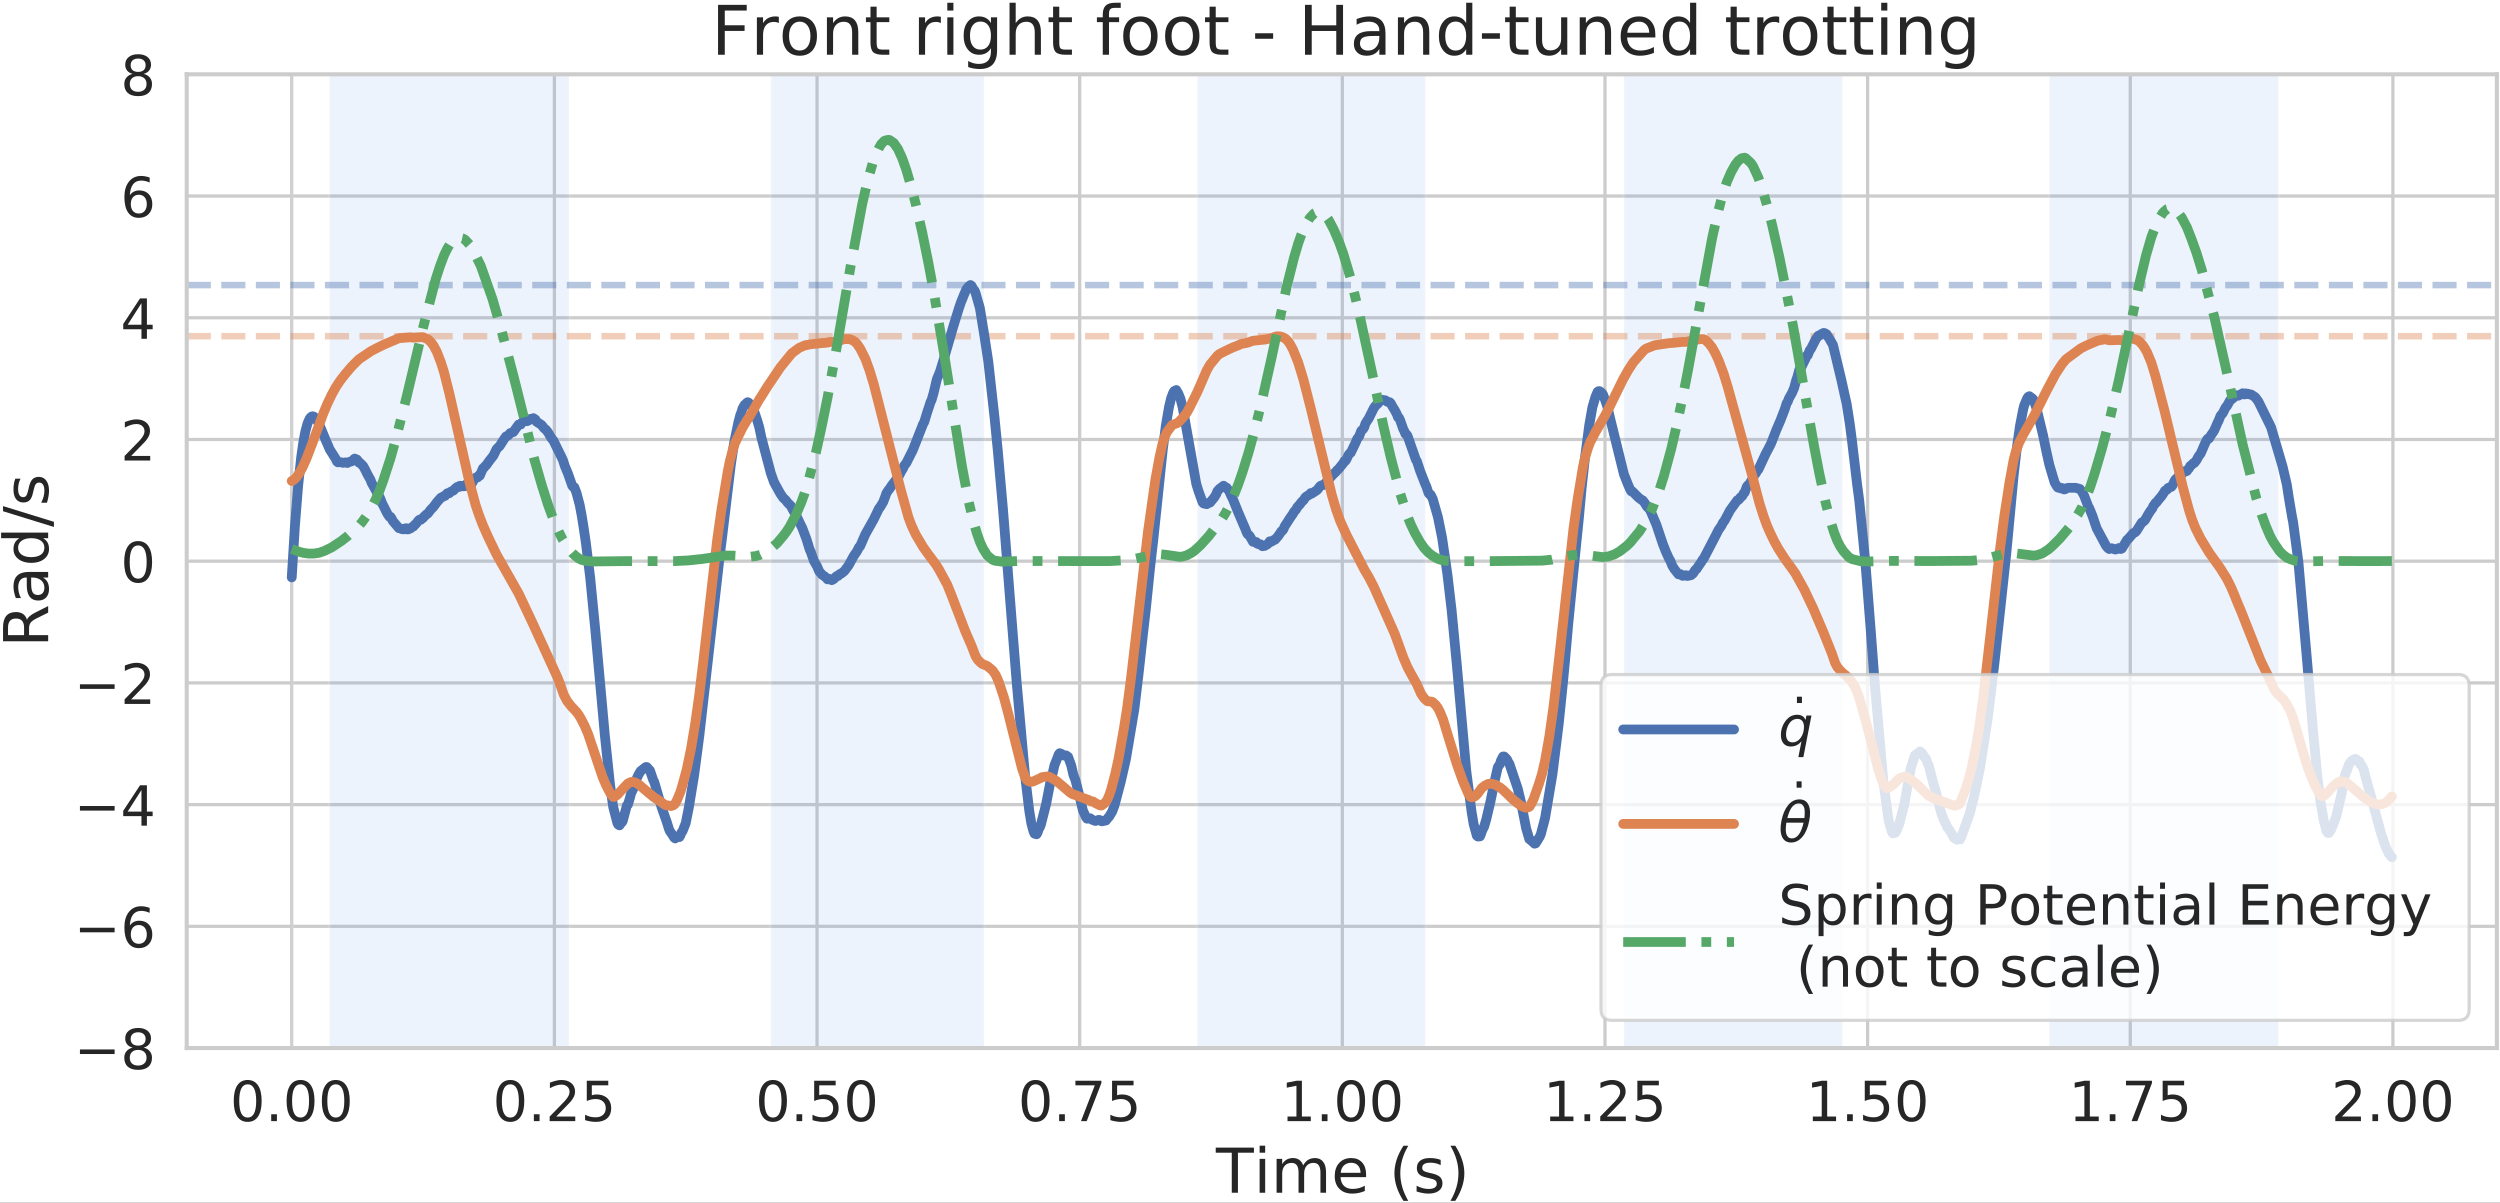 <?xml version="1.0" encoding="UTF-8"?>
<svg xmlns="http://www.w3.org/2000/svg" xmlns:xlink="http://www.w3.org/1999/xlink" width="767pt" height="369pt" viewBox="0 0 767 369" version="1.1">
<rect x="0" y="0" width="767" height="369" fill="#333333" stroke="none"/>
<defs>
<g>
<symbol overflow="visible" id="glyph0-0">
<path style="stroke:none;" d="M 0.844 3 L 0.844 -11.984 L 9.344 -11.984 L 9.344 3 Z M 1.797 2.062 L 8.406 2.062 L 8.406 -11.031 L 1.797 -11.031 Z M 1.797 2.062 "/>
</symbol>
<symbol overflow="visible" id="glyph0-1">
<path style="stroke:none;" d="M 5.406 -11.297 C 4.539 -11.297 3.891 -10.867 3.453 -10.016 C 3.023 -9.16 2.812 -7.883 2.812 -6.188 C 2.812 -4.488 3.023 -3.211 3.453 -2.359 C 3.891 -1.516 4.539 -1.094 5.406 -1.094 C 6.27 -1.094 6.922 -1.516 7.359 -2.359 C 7.797 -3.211 8.016 -4.488 8.016 -6.188 C 8.016 -7.883 7.797 -9.16 7.359 -10.016 C 6.922 -10.867 6.27 -11.297 5.406 -11.297 Z M 5.406 -12.625 C 6.789 -12.625 7.848 -12.07 8.578 -10.969 C 9.316 -9.875 9.688 -8.281 9.688 -6.188 C 9.688 -4.102 9.316 -2.508 8.578 -1.406 C 7.848 -0.312 6.789 0.234 5.406 0.234 C 4.02 0.234 2.957 -0.312 2.219 -1.406 C 1.488 -2.508 1.125 -4.102 1.125 -6.188 C 1.125 -8.281 1.488 -9.875 2.219 -10.969 C 2.957 -12.07 4.02 -12.625 5.406 -12.625 Z M 5.406 -12.625 "/>
</symbol>
<symbol overflow="visible" id="glyph0-2">
<path style="stroke:none;" d="M 1.812 -2.109 L 3.562 -2.109 L 3.562 0 L 1.812 0 Z M 1.812 -2.109 "/>
</symbol>
<symbol overflow="visible" id="glyph0-3">
<path style="stroke:none;" d="M 3.266 -1.406 L 9.109 -1.406 L 9.109 0 L 1.25 0 L 1.25 -1.406 C 1.883 -2.07 2.75 -2.957 3.844 -4.062 C 4.945 -5.176 5.641 -5.891 5.922 -6.203 C 6.453 -6.805 6.82 -7.316 7.031 -7.734 C 7.25 -8.16 7.359 -8.57 7.359 -8.969 C 7.359 -9.633 7.129 -10.172 6.672 -10.578 C 6.211 -10.992 5.609 -11.203 4.859 -11.203 C 4.336 -11.203 3.785 -11.109 3.203 -10.922 C 2.617 -10.742 1.992 -10.473 1.328 -10.109 L 1.328 -11.797 C 2.004 -12.066 2.633 -12.27 3.219 -12.406 C 3.801 -12.551 4.336 -12.625 4.828 -12.625 C 6.109 -12.625 7.129 -12.301 7.891 -11.656 C 8.66 -11.008 9.047 -10.148 9.047 -9.078 C 9.047 -8.566 8.945 -8.082 8.75 -7.625 C 8.562 -7.176 8.219 -6.641 7.719 -6.016 C 7.582 -5.859 7.141 -5.395 6.391 -4.625 C 5.648 -3.863 4.609 -2.789 3.266 -1.406 Z M 3.266 -1.406 "/>
</symbol>
<symbol overflow="visible" id="glyph0-4">
<path style="stroke:none;" d="M 1.828 -12.391 L 8.422 -12.391 L 8.422 -10.984 L 3.375 -10.984 L 3.375 -7.938 C 3.613 -8.02 3.852 -8.082 4.094 -8.125 C 4.344 -8.164 4.586 -8.188 4.828 -8.188 C 6.211 -8.188 7.305 -7.805 8.109 -7.047 C 8.922 -6.297 9.328 -5.27 9.328 -3.969 C 9.328 -2.633 8.91 -1.598 8.078 -0.859 C 7.254 -0.129 6.086 0.234 4.578 0.234 C 4.055 0.234 3.523 0.188 2.984 0.094 C 2.441 0.008 1.883 -0.117 1.312 -0.297 L 1.312 -1.969 C 1.812 -1.695 2.328 -1.492 2.859 -1.359 C 3.391 -1.234 3.953 -1.172 4.547 -1.172 C 5.504 -1.172 6.258 -1.422 6.812 -1.922 C 7.375 -2.43 7.656 -3.113 7.656 -3.969 C 7.656 -4.832 7.375 -5.516 6.812 -6.016 C 6.258 -6.523 5.504 -6.781 4.547 -6.781 C 4.098 -6.781 3.648 -6.727 3.203 -6.625 C 2.754 -6.531 2.297 -6.379 1.828 -6.172 Z M 1.828 -12.391 "/>
</symbol>
<symbol overflow="visible" id="glyph0-5">
<path style="stroke:none;" d="M 1.391 -12.391 L 9.359 -12.391 L 9.359 -11.672 L 4.859 0 L 3.109 0 L 7.344 -10.984 L 1.391 -10.984 Z M 1.391 -12.391 "/>
</symbol>
<symbol overflow="visible" id="glyph0-6">
<path style="stroke:none;" d="M 2.109 -1.406 L 4.844 -1.406 L 4.844 -10.859 L 1.875 -10.266 L 1.875 -11.797 L 4.828 -12.391 L 6.516 -12.391 L 6.516 -1.406 L 9.25 -1.406 L 9.25 0 L 2.109 0 Z M 2.109 -1.406 "/>
</symbol>
<symbol overflow="visible" id="glyph0-7">
<path style="stroke:none;" d="M 1.797 -6.031 L 12.438 -6.031 L 12.438 -4.625 L 1.797 -4.625 Z M 1.797 -6.031 "/>
</symbol>
<symbol overflow="visible" id="glyph0-8">
<path style="stroke:none;" d="M 5.406 -5.891 C 4.602 -5.891 3.973 -5.676 3.516 -5.25 C 3.066 -4.82 2.844 -4.234 2.844 -3.484 C 2.844 -2.734 3.066 -2.145 3.516 -1.719 C 3.973 -1.301 4.602 -1.094 5.406 -1.094 C 6.195 -1.094 6.82 -1.305 7.281 -1.734 C 7.75 -2.16 7.984 -2.742 7.984 -3.484 C 7.984 -4.234 7.754 -4.82 7.297 -5.25 C 6.836 -5.676 6.207 -5.891 5.406 -5.891 Z M 3.734 -6.594 C 3.004 -6.77 2.438 -7.102 2.031 -7.594 C 1.633 -8.094 1.438 -8.695 1.438 -9.406 C 1.438 -10.395 1.789 -11.176 2.5 -11.75 C 3.207 -12.332 4.176 -12.625 5.406 -12.625 C 6.633 -12.625 7.598 -12.332 8.297 -11.75 C 9.004 -11.176 9.359 -10.395 9.359 -9.406 C 9.359 -8.695 9.156 -8.094 8.75 -7.594 C 8.352 -7.102 7.801 -6.77 7.094 -6.594 C 7.895 -6.406 8.52 -6.035 8.969 -5.484 C 9.426 -4.941 9.656 -4.273 9.656 -3.484 C 9.656 -2.285 9.285 -1.363 8.547 -0.719 C 7.816 -0.082 6.77 0.234 5.406 0.234 C 4.039 0.234 2.988 -0.082 2.25 -0.719 C 1.52 -1.363 1.156 -2.285 1.156 -3.484 C 1.156 -4.273 1.379 -4.941 1.828 -5.484 C 2.285 -6.035 2.922 -6.406 3.734 -6.594 Z M 3.109 -9.25 C 3.109 -8.602 3.305 -8.098 3.703 -7.734 C 4.109 -7.379 4.676 -7.203 5.406 -7.203 C 6.125 -7.203 6.688 -7.379 7.094 -7.734 C 7.5 -8.098 7.703 -8.602 7.703 -9.25 C 7.703 -9.883 7.5 -10.383 7.094 -10.75 C 6.688 -11.113 6.125 -11.297 5.406 -11.297 C 4.676 -11.297 4.109 -11.113 3.703 -10.75 C 3.305 -10.383 3.109 -9.883 3.109 -9.25 Z M 3.109 -9.25 "/>
</symbol>
<symbol overflow="visible" id="glyph0-9">
<path style="stroke:none;" d="M 5.609 -6.859 C 4.859 -6.859 4.258 -6.602 3.812 -6.094 C 3.375 -5.582 3.156 -4.875 3.156 -3.969 C 3.156 -3.082 3.375 -2.379 3.812 -1.859 C 4.258 -1.348 4.859 -1.094 5.609 -1.094 C 6.359 -1.094 6.953 -1.348 7.391 -1.859 C 7.836 -2.379 8.062 -3.082 8.062 -3.969 C 8.062 -4.875 7.836 -5.582 7.391 -6.094 C 6.953 -6.602 6.359 -6.859 5.609 -6.859 Z M 8.938 -12.125 L 8.938 -10.594 C 8.52 -10.789 8.094 -10.941 7.656 -11.047 C 7.227 -11.148 6.805 -11.203 6.391 -11.203 C 5.285 -11.203 4.441 -10.828 3.859 -10.078 C 3.273 -9.336 2.941 -8.211 2.859 -6.703 C 3.18 -7.18 3.586 -7.547 4.078 -7.797 C 4.578 -8.055 5.125 -8.188 5.719 -8.188 C 6.957 -8.188 7.938 -7.805 8.656 -7.047 C 9.383 -6.297 9.75 -5.27 9.75 -3.969 C 9.75 -2.695 9.367 -1.676 8.609 -0.906 C 7.859 -0.145 6.859 0.234 5.609 0.234 C 4.18 0.234 3.086 -0.312 2.328 -1.406 C 1.566 -2.508 1.188 -4.102 1.188 -6.188 C 1.188 -8.145 1.648 -9.707 2.578 -10.875 C 3.504 -12.039 4.754 -12.625 6.328 -12.625 C 6.742 -12.625 7.164 -12.582 7.594 -12.5 C 8.031 -12.414 8.477 -12.289 8.938 -12.125 Z M 8.938 -12.125 "/>
</symbol>
<symbol overflow="visible" id="glyph0-10">
<path style="stroke:none;" d="M 6.422 -10.938 L 2.188 -4.312 L 6.422 -4.312 Z M 5.984 -12.391 L 8.094 -12.391 L 8.094 -4.312 L 9.859 -4.312 L 9.859 -2.922 L 8.094 -2.922 L 8.094 0 L 6.422 0 L 6.422 -2.922 L 0.828 -2.922 L 0.828 -4.547 Z M 5.984 -12.391 "/>
</symbol>
<symbol overflow="visible" id="glyph0-11">
<path style="stroke:none;" d="M -5.031 -12.922 L -3.5 -12.922 L -3.5 -10.984 L -5.031 -10.984 Z M -4.25 -9.516 Z M -4.25 -9.516 "/>
</symbol>
<symbol overflow="visible" id="glyph0-12">
<path style="stroke:none;" d="M 9.094 -11.984 L 9.094 -10.344 C 8.457 -10.656 7.859 -10.883 7.297 -11.031 C 6.734 -11.176 6.188 -11.25 5.656 -11.25 C 4.75 -11.25 4.047 -11.07 3.547 -10.719 C 3.055 -10.363 2.812 -9.863 2.812 -9.219 C 2.812 -8.664 2.973 -8.25 3.297 -7.969 C 3.629 -7.688 4.254 -7.461 5.172 -7.297 L 6.188 -7.094 C 7.438 -6.852 8.359 -6.43 8.953 -5.828 C 9.547 -5.234 9.844 -4.43 9.844 -3.422 C 9.844 -2.223 9.438 -1.312 8.625 -0.688 C 7.82 -0.07 6.645 0.234 5.094 0.234 C 4.508 0.234 3.883 0.164 3.219 0.031 C 2.562 -0.094 1.879 -0.285 1.172 -0.547 L 1.172 -2.281 C 1.848 -1.895 2.516 -1.602 3.172 -1.406 C 3.828 -1.219 4.469 -1.125 5.094 -1.125 C 6.051 -1.125 6.789 -1.312 7.312 -1.688 C 7.832 -2.062 8.094 -2.598 8.094 -3.297 C 8.094 -3.898 7.906 -4.375 7.531 -4.719 C 7.156 -5.062 6.539 -5.32 5.688 -5.5 L 4.672 -5.688 C 3.422 -5.938 2.516 -6.328 1.953 -6.859 C 1.398 -7.391 1.125 -8.129 1.125 -9.078 C 1.125 -10.172 1.508 -11.035 2.281 -11.672 C 3.051 -12.305 4.113 -12.625 5.469 -12.625 C 6.051 -12.625 6.645 -12.566 7.25 -12.453 C 7.852 -12.348 8.469 -12.191 9.094 -11.984 Z M 9.094 -11.984 "/>
</symbol>
<symbol overflow="visible" id="glyph0-13">
<path style="stroke:none;" d="M 3.078 -1.391 L 3.078 3.531 L 1.547 3.531 L 1.547 -9.297 L 3.078 -9.297 L 3.078 -7.891 C 3.398 -8.441 3.805 -8.848 4.297 -9.109 C 4.785 -9.379 5.367 -9.516 6.047 -9.516 C 7.18 -9.516 8.098 -9.066 8.797 -8.172 C 9.504 -7.273 9.859 -6.098 9.859 -4.641 C 9.859 -3.18 9.504 -2.004 8.797 -1.109 C 8.098 -0.211 7.18 0.234 6.047 0.234 C 5.367 0.234 4.785 0.102 4.297 -0.156 C 3.805 -0.426 3.398 -0.836 3.078 -1.391 Z M 8.281 -4.641 C 8.281 -5.766 8.047 -6.645 7.578 -7.281 C 7.117 -7.926 6.484 -8.25 5.672 -8.25 C 4.867 -8.25 4.234 -7.926 3.766 -7.281 C 3.305 -6.645 3.078 -5.766 3.078 -4.641 C 3.078 -3.516 3.305 -2.629 3.766 -1.984 C 4.234 -1.348 4.867 -1.031 5.672 -1.031 C 6.484 -1.031 7.117 -1.348 7.578 -1.984 C 8.047 -2.629 8.281 -3.516 8.281 -4.641 Z M 8.281 -4.641 "/>
</symbol>
<symbol overflow="visible" id="glyph0-14">
<path style="stroke:none;" d="M 6.984 -7.875 C 6.816 -7.969 6.629 -8.035 6.422 -8.078 C 6.223 -8.129 6.004 -8.156 5.766 -8.156 C 4.898 -8.156 4.234 -7.875 3.766 -7.312 C 3.305 -6.75 3.078 -5.941 3.078 -4.891 L 3.078 0 L 1.547 0 L 1.547 -9.297 L 3.078 -9.297 L 3.078 -7.859 C 3.398 -8.422 3.816 -8.836 4.328 -9.109 C 4.848 -9.379 5.473 -9.516 6.203 -9.516 C 6.305 -9.516 6.422 -9.508 6.547 -9.5 C 6.68 -9.488 6.828 -9.469 6.984 -9.438 Z M 6.984 -7.875 "/>
</symbol>
<symbol overflow="visible" id="glyph0-15">
<path style="stroke:none;" d="M 1.609 -9.297 L 3.125 -9.297 L 3.125 0 L 1.609 0 Z M 1.609 -12.922 L 3.125 -12.922 L 3.125 -10.984 L 1.609 -10.984 Z M 1.609 -12.922 "/>
</symbol>
<symbol overflow="visible" id="glyph0-16">
<path style="stroke:none;" d="M 9.328 -5.609 L 9.328 0 L 7.797 0 L 7.797 -5.562 C 7.797 -6.438 7.625 -7.094 7.281 -7.531 C 6.945 -7.969 6.438 -8.188 5.75 -8.188 C 4.914 -8.188 4.258 -7.922 3.781 -7.391 C 3.312 -6.867 3.078 -6.156 3.078 -5.25 L 3.078 0 L 1.547 0 L 1.547 -9.297 L 3.078 -9.297 L 3.078 -7.859 C 3.441 -8.41 3.867 -8.82 4.359 -9.094 C 4.859 -9.375 5.43 -9.516 6.078 -9.516 C 7.148 -9.516 7.957 -9.18 8.5 -8.516 C 9.051 -7.859 9.328 -6.891 9.328 -5.609 Z M 9.328 -5.609 "/>
</symbol>
<symbol overflow="visible" id="glyph0-17">
<path style="stroke:none;" d="M 7.719 -4.75 C 7.719 -5.863 7.488 -6.723 7.031 -7.328 C 6.57 -7.941 5.93 -8.25 5.109 -8.25 C 4.297 -8.25 3.66 -7.941 3.203 -7.328 C 2.742 -6.723 2.516 -5.863 2.516 -4.75 C 2.516 -3.656 2.742 -2.801 3.203 -2.188 C 3.66 -1.582 4.297 -1.281 5.109 -1.281 C 5.93 -1.281 6.57 -1.582 7.031 -2.188 C 7.488 -2.801 7.719 -3.656 7.719 -4.75 Z M 9.25 -1.156 C 9.25 0.426 8.895 1.602 8.188 2.375 C 7.488 3.145 6.414 3.531 4.969 3.531 C 4.426 3.531 3.914 3.488 3.438 3.406 C 2.969 3.332 2.508 3.211 2.062 3.047 L 2.062 1.562 C 2.508 1.801 2.953 1.977 3.391 2.094 C 3.828 2.219 4.27 2.281 4.719 2.281 C 5.719 2.281 6.469 2.016 6.969 1.484 C 7.469 0.961 7.719 0.176 7.719 -0.875 L 7.719 -1.641 C 7.406 -1.086 7 -0.676 6.5 -0.406 C 6.008 -0.133 5.422 0 4.734 0 C 3.598 0 2.68 -0.43 1.984 -1.297 C 1.285 -2.172 0.938 -3.32 0.938 -4.75 C 0.938 -6.195 1.285 -7.352 1.984 -8.219 C 2.68 -9.082 3.598 -9.516 4.734 -9.516 C 5.422 -9.516 6.008 -9.379 6.5 -9.109 C 7 -8.836 7.406 -8.43 7.719 -7.891 L 7.719 -9.297 L 9.25 -9.297 Z M 9.25 -1.156 "/>
</symbol>
<symbol overflow="visible" id="glyph0-18">
<path style="stroke:none;" d=""/>
</symbol>
<symbol overflow="visible" id="glyph0-19">
<path style="stroke:none;" d="M 3.344 -11.016 L 3.344 -6.359 L 5.453 -6.359 C 6.234 -6.359 6.836 -6.562 7.266 -6.969 C 7.691 -7.375 7.906 -7.945 7.906 -8.688 C 7.906 -9.426 7.691 -10 7.266 -10.406 C 6.836 -10.812 6.234 -11.016 5.453 -11.016 Z M 1.672 -12.391 L 5.453 -12.391 C 6.836 -12.391 7.883 -12.078 8.594 -11.453 C 9.312 -10.828 9.672 -9.906 9.672 -8.688 C 9.672 -7.469 9.312 -6.547 8.594 -5.922 C 7.883 -5.297 6.836 -4.984 5.453 -4.984 L 3.344 -4.984 L 3.344 0 L 1.672 0 Z M 1.672 -12.391 "/>
</symbol>
<symbol overflow="visible" id="glyph0-20">
<path style="stroke:none;" d="M 5.203 -8.219 C 4.379 -8.219 3.727 -7.898 3.25 -7.266 C 2.781 -6.629 2.547 -5.754 2.547 -4.641 C 2.547 -3.523 2.781 -2.645 3.25 -2 C 3.727 -1.363 4.379 -1.047 5.203 -1.047 C 6.016 -1.047 6.66 -1.367 7.141 -2.016 C 7.617 -2.66 7.859 -3.535 7.859 -4.641 C 7.859 -5.742 7.617 -6.613 7.141 -7.25 C 6.66 -7.895 6.016 -8.219 5.203 -8.219 Z M 5.203 -9.516 C 6.535 -9.516 7.578 -9.082 8.328 -8.219 C 9.086 -7.363 9.469 -6.172 9.469 -4.641 C 9.469 -3.117 9.086 -1.926 8.328 -1.062 C 7.578 -0.195 6.535 0.234 5.203 0.234 C 3.867 0.234 2.82 -0.195 2.062 -1.062 C 1.312 -1.926 0.938 -3.117 0.938 -4.641 C 0.938 -6.172 1.312 -7.363 2.062 -8.219 C 2.82 -9.082 3.867 -9.516 5.203 -9.516 Z M 5.203 -9.516 "/>
</symbol>
<symbol overflow="visible" id="glyph0-21">
<path style="stroke:none;" d="M 3.109 -11.938 L 3.109 -9.297 L 6.266 -9.297 L 6.266 -8.109 L 3.109 -8.109 L 3.109 -3.062 C 3.109 -2.301 3.211 -1.812 3.422 -1.594 C 3.629 -1.383 4.051 -1.281 4.688 -1.281 L 6.266 -1.281 L 6.266 0 L 4.688 0 C 3.508 0 2.695 -0.219 2.25 -0.656 C 1.801 -1.094 1.578 -1.895 1.578 -3.062 L 1.578 -8.109 L 0.453 -8.109 L 0.453 -9.297 L 1.578 -9.297 L 1.578 -11.938 Z M 3.109 -11.938 "/>
</symbol>
<symbol overflow="visible" id="glyph0-22">
<path style="stroke:none;" d="M 9.547 -5.031 L 9.547 -4.281 L 2.531 -4.281 C 2.594 -3.227 2.906 -2.426 3.469 -1.875 C 4.039 -1.32 4.836 -1.047 5.859 -1.047 C 6.441 -1.047 7.008 -1.117 7.562 -1.266 C 8.113 -1.41 8.66 -1.629 9.203 -1.922 L 9.203 -0.469 C 8.648 -0.238 8.086 -0.066 7.516 0.047 C 6.941 0.172 6.359 0.234 5.766 0.234 C 4.273 0.234 3.098 -0.191 2.234 -1.047 C 1.367 -1.91 0.938 -3.082 0.938 -4.562 C 0.938 -6.082 1.348 -7.285 2.172 -8.172 C 2.992 -9.066 4.102 -9.516 5.5 -9.516 C 6.75 -9.516 7.734 -9.113 8.453 -8.312 C 9.18 -7.508 9.547 -6.414 9.547 -5.031 Z M 8.031 -5.484 C 8.02 -6.316 7.785 -6.977 7.328 -7.469 C 6.867 -7.969 6.266 -8.219 5.516 -8.219 C 4.66 -8.219 3.977 -7.977 3.469 -7.5 C 2.957 -7.02 2.66 -6.344 2.578 -5.469 Z M 8.031 -5.484 "/>
</symbol>
<symbol overflow="visible" id="glyph0-23">
<path style="stroke:none;" d="M 5.828 -4.672 C 4.586 -4.672 3.727 -4.531 3.25 -4.25 C 2.781 -3.969 2.547 -3.488 2.547 -2.812 C 2.547 -2.27 2.723 -1.836 3.078 -1.516 C 3.441 -1.191 3.93 -1.031 4.547 -1.031 C 5.391 -1.031 6.066 -1.332 6.578 -1.938 C 7.086 -2.539 7.344 -3.336 7.344 -4.328 L 7.344 -4.672 Z M 8.875 -5.297 L 8.875 0 L 7.344 0 L 7.344 -1.406 C 7 -0.844 6.566 -0.426 6.047 -0.156 C 5.523 0.102 4.891 0.234 4.141 0.234 C 3.18 0.234 2.422 -0.031 1.859 -0.562 C 1.297 -1.094 1.016 -1.805 1.016 -2.703 C 1.016 -3.754 1.363 -4.547 2.062 -5.078 C 2.77 -5.609 3.816 -5.875 5.203 -5.875 L 7.344 -5.875 L 7.344 -6.016 C 7.344 -6.723 7.109 -7.266 6.641 -7.641 C 6.18 -8.023 5.535 -8.219 4.703 -8.219 C 4.172 -8.219 3.656 -8.156 3.156 -8.031 C 2.656 -7.906 2.172 -7.719 1.703 -7.469 L 1.703 -8.875 C 2.266 -9.094 2.805 -9.254 3.328 -9.359 C 3.859 -9.461 4.367 -9.516 4.859 -9.516 C 6.203 -9.516 7.207 -9.164 7.875 -8.469 C 8.539 -7.77 8.875 -6.711 8.875 -5.297 Z M 8.875 -5.297 "/>
</symbol>
<symbol overflow="visible" id="glyph0-24">
<path style="stroke:none;" d="M 1.609 -12.922 L 3.125 -12.922 L 3.125 0 L 1.609 0 Z M 1.609 -12.922 "/>
</symbol>
<symbol overflow="visible" id="glyph0-25">
<path style="stroke:none;" d="M 1.672 -12.391 L 9.5 -12.391 L 9.5 -10.984 L 3.344 -10.984 L 3.344 -7.312 L 9.25 -7.312 L 9.25 -5.906 L 3.344 -5.906 L 3.344 -1.406 L 9.656 -1.406 L 9.656 0 L 1.672 0 Z M 1.672 -12.391 "/>
</symbol>
<symbol overflow="visible" id="glyph0-26">
<path style="stroke:none;" d="M 5.469 0.859 C 5.039 1.973 4.617 2.695 4.203 3.031 C 3.797 3.363 3.25 3.531 2.562 3.531 L 1.344 3.531 L 1.344 2.266 L 2.234 2.266 C 2.66 2.266 2.988 2.16 3.219 1.953 C 3.445 1.754 3.707 1.285 4 0.547 L 4.266 -0.156 L 0.5 -9.297 L 2.125 -9.297 L 5.031 -2.031 L 7.938 -9.297 L 9.547 -9.297 Z M 5.469 0.859 "/>
</symbol>
<symbol overflow="visible" id="glyph0-27">
<path style="stroke:none;" d="M 5.266 -12.906 C 4.523 -11.625 3.973 -10.359 3.609 -9.109 C 3.254 -7.867 3.078 -6.613 3.078 -5.344 C 3.078 -4.062 3.258 -2.789 3.625 -1.531 C 3.988 -0.281 4.535 0.973 5.266 2.234 L 3.938 2.234 C 3.113 0.941 2.492 -0.332 2.078 -1.594 C 1.672 -2.852 1.469 -4.102 1.469 -5.344 C 1.469 -6.57 1.672 -7.812 2.078 -9.062 C 2.484 -10.312 3.102 -11.594 3.938 -12.906 Z M 5.266 -12.906 "/>
</symbol>
<symbol overflow="visible" id="glyph0-28">
<path style="stroke:none;" d="M 7.531 -9.016 L 7.531 -7.578 C 7.094 -7.797 6.641 -7.961 6.172 -8.078 C 5.711 -8.191 5.234 -8.25 4.734 -8.25 C 3.984 -8.25 3.414 -8.129 3.031 -7.891 C 2.656 -7.66 2.469 -7.312 2.469 -6.844 C 2.469 -6.488 2.602 -6.211 2.875 -6.016 C 3.145 -5.816 3.688 -5.625 4.5 -5.438 L 5.031 -5.328 C 6.113 -5.086 6.883 -4.754 7.344 -4.328 C 7.801 -3.91 8.031 -3.32 8.031 -2.562 C 8.031 -1.695 7.688 -1.016 7 -0.516 C 6.32 -0.016 5.383 0.234 4.188 0.234 C 3.688 0.234 3.164 0.188 2.625 0.094 C 2.082 0 1.516 -0.145 0.922 -0.344 L 0.922 -1.922 C 1.484 -1.629 2.035 -1.406 2.578 -1.25 C 3.129 -1.102 3.676 -1.031 4.219 -1.031 C 4.938 -1.031 5.488 -1.156 5.875 -1.406 C 6.258 -1.656 6.453 -2.004 6.453 -2.453 C 6.453 -2.867 6.312 -3.188 6.031 -3.406 C 5.758 -3.625 5.148 -3.836 4.203 -4.047 L 3.672 -4.172 C 2.723 -4.367 2.035 -4.672 1.609 -5.078 C 1.191 -5.492 0.984 -6.062 0.984 -6.781 C 0.984 -7.656 1.289 -8.328 1.906 -8.797 C 2.531 -9.273 3.414 -9.516 4.562 -9.516 C 5.125 -9.516 5.648 -9.473 6.141 -9.391 C 6.641 -9.305 7.102 -9.18 7.531 -9.016 Z M 7.531 -9.016 "/>
</symbol>
<symbol overflow="visible" id="glyph0-29">
<path style="stroke:none;" d="M 8.297 -8.938 L 8.297 -7.516 C 7.859 -7.754 7.422 -7.93 6.984 -8.047 C 6.555 -8.16 6.117 -8.219 5.672 -8.219 C 4.68 -8.219 3.91 -7.906 3.359 -7.281 C 2.816 -6.656 2.547 -5.773 2.547 -4.641 C 2.547 -3.504 2.816 -2.617 3.359 -1.984 C 3.91 -1.359 4.68 -1.047 5.672 -1.047 C 6.117 -1.047 6.555 -1.102 6.984 -1.219 C 7.422 -1.344 7.859 -1.523 8.297 -1.766 L 8.297 -0.359 C 7.867 -0.16 7.426 -0.016 6.969 0.078 C 6.508 0.18 6.023 0.234 5.516 0.234 C 4.109 0.234 2.992 -0.203 2.172 -1.078 C 1.348 -1.961 0.938 -3.148 0.938 -4.641 C 0.938 -6.16 1.352 -7.352 2.188 -8.219 C 3.02 -9.082 4.16 -9.516 5.609 -9.516 C 6.078 -9.516 6.535 -9.469 6.984 -9.375 C 7.43 -9.281 7.867 -9.133 8.297 -8.938 Z M 8.297 -8.938 "/>
</symbol>
<symbol overflow="visible" id="glyph0-30">
<path style="stroke:none;" d="M 1.359 -12.906 L 2.688 -12.906 C 3.52 -11.594 4.141 -10.312 4.547 -9.062 C 4.961 -7.812 5.172 -6.57 5.172 -5.344 C 5.172 -4.102 4.961 -2.852 4.547 -1.594 C 4.141 -0.332 3.52 0.941 2.688 2.234 L 1.359 2.234 C 2.098 0.973 2.645 -0.281 3 -1.531 C 3.363 -2.789 3.547 -4.062 3.547 -5.344 C 3.547 -6.613 3.363 -7.867 3 -9.109 C 2.645 -10.359 2.098 -11.625 1.359 -12.906 Z M 1.359 -12.906 "/>
</symbol>
<symbol overflow="visible" id="glyph1-0">
<path style="stroke:none;" d="M 0.953 3.359 L 0.953 -13.391 L 10.453 -13.391 L 10.453 3.359 Z M 2.016 2.297 L 9.391 2.297 L 9.391 -12.328 L 2.016 -12.328 Z M 2.016 2.297 "/>
</symbol>
<symbol overflow="visible" id="glyph1-1">
<path style="stroke:none;" d="M -0.062 -13.844 L 11.656 -13.844 L 11.656 -12.281 L 6.75 -12.281 L 6.75 0 L 4.859 0 L 4.859 -12.281 L -0.062 -12.281 Z M -0.062 -13.844 "/>
</symbol>
<symbol overflow="visible" id="glyph1-2">
<path style="stroke:none;" d="M 1.797 -10.391 L 3.5 -10.391 L 3.5 0 L 1.797 0 Z M 1.797 -14.438 L 3.5 -14.438 L 3.5 -12.281 L 1.797 -12.281 Z M 1.797 -14.438 "/>
</symbol>
<symbol overflow="visible" id="glyph1-3">
<path style="stroke:none;" d="M 9.875 -8.391 C 10.301 -9.16 10.812 -9.727 11.406 -10.094 C 12 -10.457 12.703 -10.641 13.516 -10.641 C 14.586 -10.641 15.414 -10.258 16 -9.5 C 16.594 -8.75 16.891 -7.672 16.891 -6.266 L 16.891 0 L 15.172 0 L 15.172 -6.219 C 15.172 -7.207 14.992 -7.941 14.641 -8.422 C 14.297 -8.91 13.758 -9.156 13.031 -9.156 C 12.145 -9.156 11.445 -8.859 10.938 -8.266 C 10.426 -7.68 10.172 -6.883 10.172 -5.875 L 10.172 0 L 8.453 0 L 8.453 -6.219 C 8.453 -7.219 8.273 -7.957 7.922 -8.438 C 7.566 -8.914 7.023 -9.156 6.297 -9.156 C 5.422 -9.156 4.723 -8.859 4.203 -8.266 C 3.691 -7.68 3.438 -6.883 3.438 -5.875 L 3.438 0 L 1.719 0 L 1.719 -10.391 L 3.438 -10.391 L 3.438 -8.781 C 3.832 -9.414 4.301 -9.883 4.844 -10.188 C 5.383 -10.488 6.031 -10.641 6.781 -10.641 C 7.531 -10.641 8.172 -10.445 8.703 -10.062 C 9.234 -9.676 9.625 -9.117 9.875 -8.391 Z M 9.875 -8.391 "/>
</symbol>
<symbol overflow="visible" id="glyph1-4">
<path style="stroke:none;" d="M 10.672 -5.625 L 10.672 -4.781 L 2.828 -4.781 C 2.898 -3.613 3.254 -2.719 3.891 -2.094 C 4.523 -1.477 5.41 -1.172 6.547 -1.172 C 7.203 -1.172 7.836 -1.25 8.453 -1.406 C 9.066 -1.57 9.676 -1.816 10.281 -2.141 L 10.281 -0.531 C 9.664 -0.27 9.035 -0.07 8.391 0.062 C 7.754 0.195 7.102 0.266 6.438 0.266 C 4.781 0.266 3.469 -0.211 2.5 -1.172 C 1.531 -2.141 1.047 -3.445 1.047 -5.094 C 1.047 -6.789 1.504 -8.141 2.422 -9.141 C 3.336 -10.141 4.578 -10.641 6.141 -10.641 C 7.535 -10.641 8.641 -10.188 9.453 -9.281 C 10.266 -8.383 10.672 -7.164 10.672 -5.625 Z M 8.969 -6.125 C 8.957 -7.062 8.695 -7.805 8.188 -8.359 C 7.676 -8.91 7 -9.188 6.156 -9.188 C 5.207 -9.188 4.445 -8.914 3.875 -8.375 C 3.301 -7.844 2.973 -7.086 2.891 -6.109 Z M 8.969 -6.125 "/>
</symbol>
<symbol overflow="visible" id="glyph1-5">
<path style="stroke:none;" d=""/>
</symbol>
<symbol overflow="visible" id="glyph1-6">
<path style="stroke:none;" d="M 5.891 -14.422 C 5.055 -12.992 4.438 -11.582 4.031 -10.188 C 3.633 -8.801 3.438 -7.395 3.438 -5.969 C 3.438 -4.539 3.641 -3.125 4.047 -1.719 C 4.453 -0.32 5.066 1.082 5.891 2.5 L 4.406 2.5 C 3.477 1.051 2.785 -0.375 2.328 -1.781 C 1.867 -3.188 1.641 -4.582 1.641 -5.969 C 1.641 -7.344 1.863 -8.727 2.312 -10.125 C 2.77 -11.531 3.469 -12.961 4.406 -14.422 Z M 5.891 -14.422 "/>
</symbol>
<symbol overflow="visible" id="glyph1-7">
<path style="stroke:none;" d="M 8.422 -10.078 L 8.422 -8.469 C 7.93 -8.719 7.426 -8.906 6.906 -9.031 C 6.383 -9.156 5.848 -9.219 5.297 -9.219 C 4.453 -9.219 3.816 -9.086 3.391 -8.828 C 2.961 -8.566 2.75 -8.176 2.75 -7.656 C 2.75 -7.258 2.898 -6.945 3.203 -6.719 C 3.516 -6.5 4.125 -6.285 5.031 -6.078 L 5.625 -5.953 C 6.832 -5.691 7.691 -5.32 8.203 -4.844 C 8.711 -4.375 8.969 -3.711 8.969 -2.859 C 8.969 -1.898 8.586 -1.141 7.828 -0.578 C 7.066 -0.016 6.016 0.266 4.672 0.266 C 4.117 0.266 3.539 0.207 2.938 0.094 C 2.332 -0.008 1.695 -0.164 1.031 -0.375 L 1.031 -2.141 C 1.656 -1.816 2.273 -1.57 2.891 -1.406 C 3.504 -1.238 4.113 -1.156 4.719 -1.156 C 5.52 -1.156 6.133 -1.289 6.562 -1.562 C 7 -1.844 7.219 -2.234 7.219 -2.734 C 7.219 -3.203 7.062 -3.555 6.75 -3.797 C 6.438 -4.047 5.75 -4.285 4.688 -4.516 L 4.094 -4.656 C 3.039 -4.875 2.281 -5.211 1.812 -5.672 C 1.344 -6.141 1.109 -6.773 1.109 -7.578 C 1.109 -8.555 1.453 -9.312 2.141 -9.844 C 2.836 -10.375 3.82 -10.641 5.094 -10.641 C 5.727 -10.641 6.32 -10.594 6.875 -10.5 C 7.426 -10.406 7.941 -10.266 8.422 -10.078 Z M 8.422 -10.078 "/>
</symbol>
<symbol overflow="visible" id="glyph1-8">
<path style="stroke:none;" d="M 1.516 -14.422 L 3 -14.422 C 3.926 -12.961 4.617 -11.531 5.078 -10.125 C 5.547 -8.727 5.781 -7.344 5.781 -5.969 C 5.781 -4.582 5.547 -3.188 5.078 -1.781 C 4.617 -0.375 3.926 1.051 3 2.5 L 1.516 2.5 C 2.336 1.082 2.953 -0.32 3.359 -1.719 C 3.766 -3.125 3.969 -4.539 3.969 -5.969 C 3.969 -7.395 3.766 -8.801 3.359 -10.188 C 2.953 -11.582 2.336 -12.992 1.516 -14.422 Z M 1.516 -14.422 "/>
</symbol>
<symbol overflow="visible" id="glyph2-0">
<path style="stroke:none;" d="M 3.359 -0.953 L -13.391 -0.953 L -13.391 -10.453 L 3.359 -10.453 Z M 2.297 -2.016 L 2.297 -9.391 L -12.328 -9.391 L -12.328 -2.016 Z M 2.297 -2.016 "/>
</symbol>
<symbol overflow="visible" id="glyph2-1">
<path style="stroke:none;" d="M -6.5 -8.438 C -6.363 -8.832 -6.07 -9.219 -5.625 -9.594 C -5.176 -9.977 -4.562 -10.363 -3.781 -10.75 L 0 -12.656 L 0 -10.641 L -3.547 -8.875 C -4.473 -8.414 -5.086 -7.969 -5.391 -7.531 C -5.703 -7.102 -5.859 -6.52 -5.859 -5.781 L -5.859 -3.734 L 0 -3.734 L 0 -1.859 L -13.844 -1.859 L -13.844 -6.094 C -13.844 -7.676 -13.508 -8.859 -12.844 -9.641 C -12.188 -10.422 -11.191 -10.812 -9.859 -10.812 C -8.984 -10.812 -8.258 -10.609 -7.688 -10.203 C -7.113 -9.797 -6.719 -9.207 -6.5 -8.438 Z M -12.312 -3.734 L -7.391 -3.734 L -7.391 -6.094 C -7.391 -7 -7.598 -7.68 -8.016 -8.141 C -8.43 -8.598 -9.047 -8.828 -9.859 -8.828 C -10.672 -8.828 -11.281 -8.598 -11.688 -8.141 C -12.102 -7.68 -12.312 -7 -12.312 -6.094 Z M -12.312 -3.734 "/>
</symbol>
<symbol overflow="visible" id="glyph2-2">
<path style="stroke:none;" d="M -5.219 -6.516 C -5.219 -5.129 -5.062 -4.172 -4.75 -3.641 C -4.438 -3.109 -3.898 -2.844 -3.141 -2.844 C -2.535 -2.844 -2.051 -3.039 -1.688 -3.438 C -1.332 -3.844 -1.156 -4.391 -1.156 -5.078 C -1.156 -6.023 -1.488 -6.781 -2.156 -7.344 C -2.832 -7.914 -3.727 -8.203 -4.844 -8.203 L -5.219 -8.203 Z M -5.922 -9.922 L 0 -9.922 L 0 -8.203 L -1.578 -8.203 C -0.941 -7.816 -0.473 -7.332 -0.172 -6.75 C 0.117 -6.164 0.266 -5.457 0.266 -4.625 C 0.266 -3.562 -0.031 -2.711 -0.625 -2.078 C -1.219 -1.453 -2.02 -1.141 -3.031 -1.141 C -4.195 -1.141 -5.078 -1.531 -5.672 -2.312 C -6.266 -3.094 -6.562 -4.258 -6.562 -5.812 L -6.562 -8.203 L -6.719 -8.203 C -7.508 -8.203 -8.117 -7.941 -8.547 -7.422 C -8.973 -6.91 -9.188 -6.191 -9.188 -5.266 C -9.188 -4.672 -9.113 -4.094 -8.969 -3.531 C -8.832 -2.969 -8.625 -2.426 -8.344 -1.906 L -9.922 -1.906 C -10.16 -2.531 -10.336 -3.133 -10.453 -3.719 C -10.578 -4.312 -10.641 -4.883 -10.641 -5.438 C -10.641 -6.938 -10.25 -8.055 -9.469 -8.797 C -8.688 -9.547 -7.504 -9.922 -5.922 -9.922 Z M -5.922 -9.922 "/>
</symbol>
<symbol overflow="visible" id="glyph2-3">
<path style="stroke:none;" d="M -8.812 -8.625 L -14.438 -8.625 L -14.438 -10.328 L 0 -10.328 L 0 -8.625 L -1.562 -8.625 C -0.938 -8.27 -0.473 -7.816 -0.172 -7.266 C 0.117 -6.723 0.266 -6.066 0.266 -5.297 C 0.266 -4.047 -0.234 -3.023 -1.234 -2.234 C -2.234 -1.441 -3.551 -1.047 -5.188 -1.047 C -6.82 -1.047 -8.141 -1.441 -9.141 -2.234 C -10.141 -3.023 -10.641 -4.047 -10.641 -5.297 C -10.641 -6.066 -10.488 -6.723 -10.188 -7.266 C -9.883 -7.816 -9.426 -8.27 -8.812 -8.625 Z M -5.188 -2.812 C -3.926 -2.812 -2.938 -3.066 -2.219 -3.578 C -1.508 -4.098 -1.156 -4.812 -1.156 -5.719 C -1.156 -6.613 -1.508 -7.32 -2.219 -7.844 C -2.938 -8.363 -3.926 -8.625 -5.188 -8.625 C -6.438 -8.625 -7.422 -8.363 -8.141 -7.844 C -8.859 -7.32 -9.219 -6.613 -9.219 -5.719 C -9.219 -4.812 -8.859 -4.098 -8.141 -3.578 C -7.422 -3.066 -6.438 -2.812 -5.188 -2.812 Z M -5.188 -2.812 "/>
</symbol>
<symbol overflow="visible" id="glyph2-4">
<path style="stroke:none;" d="M -13.844 -4.828 L -13.844 -6.406 L 1.766 -1.578 L 1.766 0 Z M -13.844 -4.828 "/>
</symbol>
<symbol overflow="visible" id="glyph2-5">
<path style="stroke:none;" d="M -10.078 -8.422 L -8.469 -8.422 C -8.719 -7.93 -8.906 -7.426 -9.031 -6.906 C -9.156 -6.383 -9.219 -5.848 -9.219 -5.297 C -9.219 -4.453 -9.086 -3.816 -8.828 -3.391 C -8.566 -2.961 -8.176 -2.75 -7.656 -2.75 C -7.258 -2.75 -6.945 -2.898 -6.719 -3.203 C -6.5 -3.516 -6.285 -4.125 -6.078 -5.031 L -5.953 -5.625 C -5.691 -6.832 -5.32 -7.691 -4.844 -8.203 C -4.375 -8.711 -3.711 -8.969 -2.859 -8.969 C -1.898 -8.969 -1.141 -8.586 -0.578 -7.828 C -0.016 -7.066 0.266 -6.016 0.266 -4.672 C 0.266 -4.117 0.207 -3.539 0.094 -2.938 C -0.008 -2.332 -0.164 -1.695 -0.375 -1.031 L -2.141 -1.031 C -1.816 -1.656 -1.57 -2.273 -1.406 -2.891 C -1.238 -3.504 -1.156 -4.113 -1.156 -4.719 C -1.156 -5.52 -1.289 -6.133 -1.562 -6.562 C -1.844 -7 -2.234 -7.219 -2.734 -7.219 C -3.203 -7.219 -3.555 -7.062 -3.797 -6.75 C -4.047 -6.438 -4.285 -5.75 -4.516 -4.688 L -4.656 -4.094 C -4.875 -3.039 -5.211 -2.281 -5.672 -1.812 C -6.141 -1.344 -6.773 -1.109 -7.578 -1.109 C -8.555 -1.109 -9.312 -1.453 -9.844 -2.141 C -10.375 -2.836 -10.641 -3.82 -10.641 -5.094 C -10.641 -5.727 -10.594 -6.32 -10.5 -6.875 C -10.406 -7.426 -10.266 -7.941 -10.078 -8.422 Z M -10.078 -8.422 "/>
</symbol>
<symbol overflow="visible" id="glyph3-0">
<path style="stroke:none;" d="M 1.047 3.719 L 1.047 -14.812 L 11.547 -14.812 L 11.547 3.719 Z M 2.219 2.547 L 10.375 2.547 L 10.375 -13.625 L 2.219 -13.625 Z M 2.219 2.547 "/>
</symbol>
<symbol overflow="visible" id="glyph3-1">
<path style="stroke:none;" d="M 2.062 -15.312 L 10.859 -15.312 L 10.859 -13.562 L 4.125 -13.562 L 4.125 -9.047 L 10.203 -9.047 L 10.203 -7.312 L 4.125 -7.312 L 4.125 0 L 2.062 0 Z M 2.062 -15.312 "/>
</symbol>
<symbol overflow="visible" id="glyph3-2">
<path style="stroke:none;" d="M 8.641 -9.719 C 8.422 -9.844 8.188 -9.93 7.938 -9.984 C 7.688 -10.047 7.41 -10.078 7.109 -10.078 C 6.047 -10.078 5.227 -9.727 4.656 -9.031 C 4.082 -8.344 3.797 -7.348 3.797 -6.047 L 3.797 0 L 1.906 0 L 1.906 -11.484 L 3.797 -11.484 L 3.797 -9.703 C 4.203 -10.398 4.723 -10.914 5.359 -11.25 C 5.992 -11.594 6.766 -11.766 7.672 -11.766 C 7.797 -11.766 7.938 -11.754 8.094 -11.734 C 8.258 -11.711 8.438 -11.688 8.625 -11.656 Z M 8.641 -9.719 "/>
</symbol>
<symbol overflow="visible" id="glyph3-3">
<path style="stroke:none;" d="M 6.422 -10.156 C 5.41 -10.156 4.609 -9.758 4.016 -8.969 C 3.43 -8.188 3.141 -7.109 3.141 -5.734 C 3.141 -4.359 3.43 -3.273 4.016 -2.484 C 4.609 -1.691 5.41 -1.297 6.422 -1.297 C 7.43 -1.297 8.227 -1.691 8.812 -2.484 C 9.406 -3.285 9.703 -4.367 9.703 -5.734 C 9.703 -7.086 9.406 -8.16 8.812 -8.953 C 8.227 -9.754 7.43 -10.156 6.422 -10.156 Z M 6.422 -11.766 C 8.066 -11.766 9.359 -11.227 10.297 -10.156 C 11.234 -9.094 11.703 -7.617 11.703 -5.734 C 11.703 -3.848 11.234 -2.367 10.297 -1.297 C 9.359 -0.234 8.066 0.297 6.422 0.297 C 4.773 0.297 3.484 -0.234 2.547 -1.297 C 1.617 -2.367 1.156 -3.848 1.156 -5.734 C 1.156 -7.617 1.617 -9.094 2.547 -10.156 C 3.484 -11.227 4.773 -11.766 6.422 -11.766 Z M 6.422 -11.766 "/>
</symbol>
<symbol overflow="visible" id="glyph3-4">
<path style="stroke:none;" d="M 11.531 -6.938 L 11.531 0 L 9.641 0 L 9.641 -6.875 C 9.641 -7.957 9.426 -8.77 9 -9.312 C 8.582 -9.852 7.945 -10.125 7.094 -10.125 C 6.07 -10.125 5.266 -9.797 4.672 -9.141 C 4.086 -8.492 3.797 -7.609 3.797 -6.484 L 3.797 0 L 1.906 0 L 1.906 -11.484 L 3.797 -11.484 L 3.797 -9.703 C 4.254 -10.391 4.785 -10.906 5.391 -11.25 C 6.004 -11.594 6.711 -11.766 7.516 -11.766 C 8.836 -11.766 9.836 -11.352 10.516 -10.531 C 11.191 -9.719 11.531 -8.52 11.531 -6.938 Z M 11.531 -6.938 "/>
</symbol>
<symbol overflow="visible" id="glyph3-5">
<path style="stroke:none;" d="M 3.844 -14.75 L 3.844 -11.484 L 7.734 -11.484 L 7.734 -10.016 L 3.844 -10.016 L 3.844 -3.781 C 3.844 -2.844 3.969 -2.238 4.219 -1.969 C 4.477 -1.707 5.004 -1.578 5.797 -1.578 L 7.734 -1.578 L 7.734 0 L 5.797 0 C 4.336 0 3.332 -0.27 2.781 -0.812 C 2.227 -1.352 1.953 -2.344 1.953 -3.781 L 1.953 -10.016 L 0.562 -10.016 L 0.562 -11.484 L 1.953 -11.484 L 1.953 -14.75 Z M 3.844 -14.75 "/>
</symbol>
<symbol overflow="visible" id="glyph3-6">
<path style="stroke:none;" d=""/>
</symbol>
<symbol overflow="visible" id="glyph3-7">
<path style="stroke:none;" d="M 1.984 -11.484 L 3.859 -11.484 L 3.859 0 L 1.984 0 Z M 1.984 -15.953 L 3.859 -15.953 L 3.859 -13.562 L 1.984 -13.562 Z M 1.984 -15.953 "/>
</symbol>
<symbol overflow="visible" id="glyph3-8">
<path style="stroke:none;" d="M 9.531 -5.875 C 9.531 -7.238 9.25 -8.297 8.688 -9.047 C 8.125 -9.805 7.332 -10.188 6.312 -10.188 C 5.301 -10.188 4.516 -9.805 3.953 -9.047 C 3.391 -8.297 3.109 -7.238 3.109 -5.875 C 3.109 -4.508 3.391 -3.453 3.953 -2.703 C 4.516 -1.953 5.301 -1.578 6.312 -1.578 C 7.332 -1.578 8.125 -1.953 8.688 -2.703 C 9.25 -3.453 9.531 -4.508 9.531 -5.875 Z M 11.422 -1.422 C 11.422 0.523 10.984 1.977 10.109 2.938 C 9.242 3.895 7.914 4.375 6.125 4.375 C 5.469 4.375 4.844 4.32 4.25 4.219 C 3.664 4.125 3.098 3.973 2.547 3.766 L 2.547 1.922 C 3.098 2.223 3.645 2.445 4.188 2.594 C 4.727 2.738 5.273 2.812 5.828 2.812 C 7.066 2.812 7.992 2.488 8.609 1.844 C 9.223 1.195 9.531 0.219 9.531 -1.094 L 9.531 -2.016 C 9.145 -1.336 8.645 -0.832 8.031 -0.5 C 7.426 -0.164 6.703 0 5.859 0 C 4.453 0 3.316 -0.535 2.453 -1.609 C 1.586 -2.68 1.156 -4.102 1.156 -5.875 C 1.156 -7.656 1.586 -9.082 2.453 -10.156 C 3.316 -11.227 4.453 -11.766 5.859 -11.766 C 6.703 -11.766 7.426 -11.594 8.031 -11.25 C 8.645 -10.914 9.145 -10.41 9.531 -9.734 L 9.531 -11.484 L 11.422 -11.484 Z M 11.422 -1.422 "/>
</symbol>
<symbol overflow="visible" id="glyph3-9">
<path style="stroke:none;" d="M 11.531 -6.938 L 11.531 0 L 9.641 0 L 9.641 -6.875 C 9.641 -7.957 9.426 -8.77 9 -9.312 C 8.582 -9.852 7.945 -10.125 7.094 -10.125 C 6.07 -10.125 5.266 -9.797 4.672 -9.141 C 4.086 -8.492 3.797 -7.609 3.797 -6.484 L 3.797 0 L 1.906 0 L 1.906 -15.953 L 3.797 -15.953 L 3.797 -9.703 C 4.254 -10.391 4.785 -10.906 5.391 -11.25 C 6.004 -11.594 6.711 -11.766 7.516 -11.766 C 8.836 -11.766 9.836 -11.352 10.516 -10.531 C 11.191 -9.719 11.531 -8.52 11.531 -6.938 Z M 11.531 -6.938 "/>
</symbol>
<symbol overflow="visible" id="glyph3-10">
<path style="stroke:none;" d="M 7.797 -15.953 L 7.797 -14.391 L 5.984 -14.391 C 5.305 -14.391 4.836 -14.25 4.578 -13.969 C 4.316 -13.695 4.188 -13.207 4.188 -12.5 L 4.188 -11.484 L 7.297 -11.484 L 7.297 -10.016 L 4.188 -10.016 L 4.188 0 L 2.281 0 L 2.281 -10.016 L 0.484 -10.016 L 0.484 -11.484 L 2.281 -11.484 L 2.281 -12.281 C 2.281 -13.562 2.578 -14.492 3.172 -15.078 C 3.773 -15.66 4.723 -15.953 6.016 -15.953 Z M 7.797 -15.953 "/>
</symbol>
<symbol overflow="visible" id="glyph3-11">
<path style="stroke:none;" d="M 1.031 -6.594 L 6.547 -6.594 L 6.547 -4.906 L 1.031 -4.906 Z M 1.031 -6.594 "/>
</symbol>
<symbol overflow="visible" id="glyph3-12">
<path style="stroke:none;" d="M 2.062 -15.312 L 4.125 -15.312 L 4.125 -9.031 L 11.656 -9.031 L 11.656 -15.312 L 13.734 -15.312 L 13.734 0 L 11.656 0 L 11.656 -7.297 L 4.125 -7.297 L 4.125 0 L 2.062 0 Z M 2.062 -15.312 "/>
</symbol>
<symbol overflow="visible" id="glyph3-13">
<path style="stroke:none;" d="M 7.203 -5.766 C 5.672 -5.766 4.609 -5.594 4.016 -5.25 C 3.43 -4.906 3.141 -4.312 3.141 -3.469 C 3.141 -2.801 3.359 -2.27 3.797 -1.875 C 4.242 -1.477 4.848 -1.281 5.609 -1.281 C 6.648 -1.281 7.488 -1.648 8.125 -2.391 C 8.758 -3.129 9.078 -4.117 9.078 -5.359 L 9.078 -5.766 Z M 10.969 -6.547 L 10.969 0 L 9.078 0 L 9.078 -1.75 C 8.641 -1.051 8.098 -0.535 7.453 -0.203 C 6.816 0.129 6.035 0.297 5.109 0.297 C 3.93 0.297 2.992 -0.031 2.297 -0.688 C 1.609 -1.352 1.266 -2.238 1.266 -3.344 C 1.266 -4.633 1.695 -5.609 2.562 -6.266 C 3.426 -6.922 4.711 -7.25 6.422 -7.25 L 9.078 -7.25 L 9.078 -7.438 C 9.078 -8.301 8.789 -8.969 8.219 -9.438 C 7.645 -9.914 6.844 -10.156 5.812 -10.156 C 5.156 -10.156 4.516 -10.078 3.891 -9.922 C 3.273 -9.766 2.68 -9.531 2.109 -9.219 L 2.109 -10.969 C 2.797 -11.227 3.461 -11.426 4.109 -11.562 C 4.766 -11.695 5.398 -11.766 6.016 -11.766 C 7.672 -11.766 8.91 -11.332 9.734 -10.469 C 10.555 -9.602 10.969 -8.297 10.969 -6.547 Z M 10.969 -6.547 "/>
</symbol>
<symbol overflow="visible" id="glyph3-14">
<path style="stroke:none;" d="M 9.531 -9.734 L 9.531 -15.953 L 11.422 -15.953 L 11.422 0 L 9.531 0 L 9.531 -1.719 C 9.133 -1.039 8.633 -0.535 8.031 -0.203 C 7.426 0.129 6.703 0.297 5.859 0.297 C 4.473 0.297 3.344 -0.254 2.469 -1.359 C 1.594 -2.473 1.156 -3.93 1.156 -5.734 C 1.156 -7.535 1.594 -8.988 2.469 -10.094 C 3.344 -11.207 4.473 -11.766 5.859 -11.766 C 6.703 -11.766 7.426 -11.598 8.031 -11.266 C 8.633 -10.93 9.133 -10.422 9.531 -9.734 Z M 3.109 -5.734 C 3.109 -4.348 3.391 -3.258 3.953 -2.469 C 4.523 -1.676 5.312 -1.281 6.312 -1.281 C 7.312 -1.281 8.098 -1.676 8.672 -2.469 C 9.242 -3.258 9.531 -4.348 9.531 -5.734 C 9.531 -7.117 9.242 -8.207 8.672 -9 C 8.098 -9.789 7.312 -10.188 6.312 -10.188 C 5.312 -10.188 4.523 -9.789 3.953 -9 C 3.391 -8.207 3.109 -7.117 3.109 -5.734 Z M 3.109 -5.734 "/>
</symbol>
<symbol overflow="visible" id="glyph3-15">
<path style="stroke:none;" d="M 1.781 -4.531 L 1.781 -11.484 L 3.672 -11.484 L 3.672 -4.609 C 3.672 -3.516 3.879 -2.695 4.297 -2.156 C 4.723 -1.613 5.363 -1.344 6.219 -1.344 C 7.227 -1.344 8.031 -1.664 8.625 -2.312 C 9.219 -2.969 9.516 -3.852 9.516 -4.969 L 9.516 -11.484 L 11.406 -11.484 L 11.406 0 L 9.516 0 L 9.516 -1.766 C 9.055 -1.066 8.523 -0.547 7.922 -0.203 C 7.316 0.129 6.613 0.297 5.812 0.297 C 4.488 0.297 3.484 -0.109 2.797 -0.922 C 2.117 -1.742 1.781 -2.945 1.781 -4.531 Z M 6.531 -11.766 Z M 6.531 -11.766 "/>
</symbol>
<symbol overflow="visible" id="glyph3-16">
<path style="stroke:none;" d="M 11.797 -6.219 L 11.797 -5.297 L 3.125 -5.297 C 3.207 -3.992 3.598 -3 4.297 -2.312 C 5.004 -1.633 5.984 -1.297 7.234 -1.297 C 7.953 -1.297 8.648 -1.383 9.328 -1.562 C 10.016 -1.738 10.691 -2.008 11.359 -2.375 L 11.359 -0.578 C 10.68 -0.297 9.988 -0.082 9.281 0.062 C 8.57 0.219 7.848 0.297 7.109 0.297 C 5.285 0.297 3.836 -0.234 2.766 -1.297 C 1.691 -2.367 1.156 -3.812 1.156 -5.625 C 1.156 -7.508 1.66 -9.004 2.672 -10.109 C 3.691 -11.211 5.062 -11.766 6.781 -11.766 C 8.332 -11.766 9.555 -11.266 10.453 -10.266 C 11.348 -9.273 11.797 -7.926 11.797 -6.219 Z M 9.922 -6.766 C 9.898 -7.797 9.609 -8.617 9.047 -9.234 C 8.484 -9.848 7.738 -10.156 6.812 -10.156 C 5.758 -10.156 4.914 -9.859 4.281 -9.266 C 3.645 -8.672 3.281 -7.832 3.188 -6.75 Z M 9.922 -6.766 "/>
</symbol>
<symbol overflow="visible" id="glyph4-0">
<path style="stroke:none;" d="M 0.844 3 L 0.844 -11.984 L 9.344 -11.984 L 9.344 3 Z M 1.797 2.062 L 8.406 2.062 L 8.406 -11.031 L 1.797 -11.031 Z M 1.797 2.062 "/>
</symbol>
<symbol overflow="visible" id="glyph4-1">
<path style="stroke:none;" d="M 7.094 -1.391 C 6.676 -0.859 6.191 -0.453 5.641 -0.172 C 5.086 0.098 4.473 0.234 3.797 0.234 C 2.848 0.234 2.109 -0.078 1.578 -0.703 C 1.047 -1.336 0.781 -2.211 0.781 -3.328 C 0.781 -4.223 0.941 -5.086 1.266 -5.922 C 1.598 -6.766 2.07 -7.516 2.688 -8.172 C 3.082 -8.609 3.539 -8.941 4.062 -9.172 C 4.582 -9.398 5.125 -9.516 5.688 -9.516 C 6.375 -9.516 6.938 -9.379 7.375 -9.109 C 7.82 -8.836 8.145 -8.43 8.344 -7.891 L 8.609 -9.281 L 10.156 -9.281 L 7.672 3.5 L 6.141 3.5 Z M 2.359 -3.547 C 2.359 -2.734 2.531 -2.109 2.875 -1.672 C 3.219 -1.242 3.711 -1.031 4.359 -1.031 C 5.328 -1.031 6.148 -1.488 6.828 -2.406 C 7.516 -3.332 7.859 -4.457 7.859 -5.781 C 7.859 -6.57 7.68 -7.18 7.328 -7.609 C 6.973 -8.035 6.469 -8.25 5.812 -8.25 C 5.332 -8.25 4.883 -8.133 4.469 -7.906 C 4.062 -7.688 3.707 -7.359 3.406 -6.922 C 3.082 -6.473 2.828 -5.941 2.641 -5.328 C 2.453 -4.723 2.359 -4.129 2.359 -3.547 Z M 2.359 -3.547 "/>
</symbol>
<symbol overflow="visible" id="glyph4-2">
<path style="stroke:none;" d="M 7.734 -5.891 L 2.453 -5.891 C 2.211 -4.234 2.219 -3.055 2.469 -2.359 C 2.77 -1.492 3.332 -1.062 4.156 -1.062 C 4.988 -1.062 5.719 -1.492 6.344 -2.359 C 6.906 -3.129 7.367 -4.305 7.734 -5.891 Z M 8 -7.312 C 8.145 -8.875 8.117 -9.938 7.922 -10.5 C 7.617 -11.363 7.062 -11.797 6.25 -11.797 C 5.406 -11.797 4.672 -11.367 4.047 -10.516 C 3.566 -9.816 3.133 -8.75 2.75 -7.312 Z M 6.484 -13.047 C 7.816 -13.047 8.75 -12.461 9.281 -11.297 C 9.812 -10.117 9.875 -8.5 9.469 -6.438 C 9.07 -4.375 8.379 -2.754 7.391 -1.578 C 6.398 -0.398 5.242 0.188 3.922 0.188 C 2.586 0.188 1.656 -0.398 1.125 -1.578 C 0.602 -2.754 0.539 -4.375 0.938 -6.438 C 1.344 -8.5 2.035 -10.117 3.016 -11.297 C 3.992 -12.461 5.148 -13.047 6.484 -13.047 Z M 6.484 -13.047 "/>
</symbol>
</g>
<clipPath id="clip2">
  <path d="M 89 22.801 L 91 22.801 L 91 321.539 L 89 321.539 Z M 89 22.801 "/>
</clipPath>
<clipPath id="clip3">
  <path d="M 169 22.801 L 171 22.801 L 171 321.539 L 169 321.539 Z M 169 22.801 "/>
</clipPath>
<clipPath id="clip4">
  <path d="M 250 22.801 L 252 22.801 L 252 321.539 L 250 321.539 Z M 250 22.801 "/>
</clipPath>
<clipPath id="clip5">
  <path d="M 330 22.801 L 332 22.801 L 332 321.539 L 330 321.539 Z M 330 22.801 "/>
</clipPath>
<clipPath id="clip6">
  <path d="M 411 22.801 L 413 22.801 L 413 321.539 L 411 321.539 Z M 411 22.801 "/>
</clipPath>
<clipPath id="clip7">
  <path d="M 491 22.801 L 493 22.801 L 493 321.539 L 491 321.539 Z M 491 22.801 "/>
</clipPath>
<clipPath id="clip8">
  <path d="M 572 22.801 L 574 22.801 L 574 321.539 L 572 321.539 Z M 572 22.801 "/>
</clipPath>
<clipPath id="clip9">
  <path d="M 653 22.801 L 655 22.801 L 655 321.539 L 653 321.539 Z M 653 22.801 "/>
</clipPath>
<clipPath id="clip10">
  <path d="M 733 22.801 L 735 22.801 L 735 321.539 L 733 321.539 Z M 733 22.801 "/>
</clipPath>
<clipPath id="clip11">
  <path d="M 57.289 321 L 766.039 321 L 766.039 321.539 L 57.289 321.539 Z M 57.289 321 "/>
</clipPath>
<clipPath id="clip12">
  <path d="M 57.289 283 L 766.039 283 L 766.039 285 L 57.289 285 Z M 57.289 283 "/>
</clipPath>
<clipPath id="clip13">
  <path d="M 57.289 246 L 766.039 246 L 766.039 248 L 57.289 248 Z M 57.289 246 "/>
</clipPath>
<clipPath id="clip14">
  <path d="M 57.289 209 L 766.039 209 L 766.039 211 L 57.289 211 Z M 57.289 209 "/>
</clipPath>
<clipPath id="clip15">
  <path d="M 57.289 171 L 766.039 171 L 766.039 173 L 57.289 173 Z M 57.289 171 "/>
</clipPath>
<clipPath id="clip16">
  <path d="M 57.289 134 L 766.039 134 L 766.039 136 L 57.289 136 Z M 57.289 134 "/>
</clipPath>
<clipPath id="clip17">
  <path d="M 57.289 96 L 766.039 96 L 766.039 98 L 57.289 98 Z M 57.289 96 "/>
</clipPath>
<clipPath id="clip18">
  <path d="M 57.289 59 L 766.039 59 L 766.039 61 L 57.289 61 Z M 57.289 59 "/>
</clipPath>
<clipPath id="clip19">
  <path d="M 57.289 22.801 L 766.039 22.801 L 766.039 24 L 57.289 24 Z M 57.289 22.801 "/>
</clipPath>
<clipPath id="clip20">
  <path d="M 89 22.801 L 91 22.801 L 91 321.539 L 89 321.539 Z M 89 22.801 "/>
</clipPath>
<clipPath id="clip21">
  <path d="M 101 22.801 L 175 22.801 L 175 321.539 L 101 321.539 Z M 101 22.801 "/>
</clipPath>
<clipPath id="clip22">
  <path d="M 100 22.801 L 176 22.801 L 176 321.539 L 100 321.539 Z M 100 22.801 "/>
</clipPath>
<clipPath id="clip23">
  <path d="M 236 22.801 L 302 22.801 L 302 321.539 L 236 321.539 Z M 236 22.801 "/>
</clipPath>
<clipPath id="clip24">
  <path d="M 235 22.801 L 303 22.801 L 303 321.539 L 235 321.539 Z M 235 22.801 "/>
</clipPath>
<clipPath id="clip25">
  <path d="M 367 22.801 L 438 22.801 L 438 321.539 L 367 321.539 Z M 367 22.801 "/>
</clipPath>
<clipPath id="clip26">
  <path d="M 366 22.801 L 438 22.801 L 438 321.539 L 366 321.539 Z M 366 22.801 "/>
</clipPath>
<clipPath id="clip27">
  <path d="M 498 22.801 L 566 22.801 L 566 321.539 L 498 321.539 Z M 498 22.801 "/>
</clipPath>
<clipPath id="clip28">
  <path d="M 497 22.801 L 566 22.801 L 566 321.539 L 497 321.539 Z M 497 22.801 "/>
</clipPath>
<clipPath id="clip29">
  <path d="M 628 22.801 L 700 22.801 L 700 321.539 L 628 321.539 Z M 628 22.801 "/>
</clipPath>
<clipPath id="clip30">
  <path d="M 57.289 86 L 766.039 86 L 766.039 89 L 57.289 89 Z M 57.289 86 "/>
</clipPath>
<clipPath id="clip31">
  <path d="M 57.289 102 L 766.039 102 L 766.039 105 L 57.289 105 Z M 57.289 102 "/>
</clipPath>
<clipPath id="clip1">
  <rect x="0" y="0" width="767" height="369"/>
</clipPath>
<g id="surface5" clip-path="url(#clip1)">
<rect x="0" y="0" width="767" height="369" style="fill:rgb(100%,100%,100%);fill-opacity:1;stroke:none;"/>
<path style=" stroke:none;fill-rule:nonzero;fill:rgb(100%,100%,100%);fill-opacity:1;" d="M 57.289 321.539 L 766.039 321.539 L 766.039 22.801 L 57.289 22.801 Z M 57.289 321.539 "/>
<g clip-path="url(#clip2)" clip-rule="nonzero">
<path style="fill:none;stroke-width:1;stroke-linecap:round;stroke-linejoin:round;stroke:rgb(79.999%,79.999%,79.999%);stroke-opacity:1;stroke-miterlimit:10;" d="M 102.508 62.461 L 102.508 361.199 " transform="matrix(1,0,0,-1,-13,384)"/>
</g>
<g style="fill:rgb(14.999%,14.999%,14.999%);fill-opacity:1;">
  <use xlink:href="#glyph0-1" x="70.584" y="343.962"/>
  <use xlink:href="#glyph0-2" x="81.396" y="343.962"/>
  <use xlink:href="#glyph0-1" x="86.802" y="343.962"/>
  <use xlink:href="#glyph0-1" x="97.614" y="343.962"/>
</g>
<g clip-path="url(#clip3)" clip-rule="nonzero">
<path style="fill:none;stroke-width:1;stroke-linecap:round;stroke-linejoin:round;stroke:rgb(79.999%,79.999%,79.999%);stroke-opacity:1;stroke-miterlimit:10;" d="M 183.086 62.461 L 183.086 361.199 " transform="matrix(1,0,0,-1,-13,384)"/>
</g>
<g style="fill:rgb(14.999%,14.999%,14.999%);fill-opacity:1;">
  <use xlink:href="#glyph0-1" x="151.164" y="343.962"/>
  <use xlink:href="#glyph0-2" x="161.976" y="343.962"/>
  <use xlink:href="#glyph0-3" x="167.382" y="343.962"/>
  <use xlink:href="#glyph0-4" x="178.194" y="343.962"/>
</g>
<g clip-path="url(#clip4)" clip-rule="nonzero">
<path style="fill:none;stroke-width:1;stroke-linecap:round;stroke-linejoin:round;stroke:rgb(79.999%,79.999%,79.999%);stroke-opacity:1;stroke-miterlimit:10;" d="M 263.668 62.461 L 263.668 361.199 " transform="matrix(1,0,0,-1,-13,384)"/>
</g>
<g style="fill:rgb(14.999%,14.999%,14.999%);fill-opacity:1;">
  <use xlink:href="#glyph0-1" x="231.744" y="343.962"/>
  <use xlink:href="#glyph0-2" x="242.556" y="343.962"/>
  <use xlink:href="#glyph0-4" x="247.962" y="343.962"/>
  <use xlink:href="#glyph0-1" x="258.774" y="343.962"/>
</g>
<g clip-path="url(#clip5)" clip-rule="nonzero">
<path style="fill:none;stroke-width:1;stroke-linecap:round;stroke-linejoin:round;stroke:rgb(79.999%,79.999%,79.999%);stroke-opacity:1;stroke-miterlimit:10;" d="M 344.246 62.461 L 344.246 361.199 " transform="matrix(1,0,0,-1,-13,384)"/>
</g>
<g style="fill:rgb(14.999%,14.999%,14.999%);fill-opacity:1;">
  <use xlink:href="#glyph0-1" x="312.324" y="343.962"/>
  <use xlink:href="#glyph0-2" x="323.136" y="343.962"/>
  <use xlink:href="#glyph0-5" x="328.542" y="343.962"/>
  <use xlink:href="#glyph0-4" x="339.354" y="343.962"/>
</g>
<g clip-path="url(#clip6)" clip-rule="nonzero">
<path style="fill:none;stroke-width:1;stroke-linecap:round;stroke-linejoin:round;stroke:rgb(79.999%,79.999%,79.999%);stroke-opacity:1;stroke-miterlimit:10;" d="M 424.824 62.461 L 424.824 361.199 " transform="matrix(1,0,0,-1,-13,384)"/>
</g>
<g style="fill:rgb(14.999%,14.999%,14.999%);fill-opacity:1;">
  <use xlink:href="#glyph0-6" x="392.904" y="343.962"/>
  <use xlink:href="#glyph0-2" x="403.716" y="343.962"/>
  <use xlink:href="#glyph0-1" x="409.122" y="343.962"/>
  <use xlink:href="#glyph0-1" x="419.934" y="343.962"/>
</g>
<g clip-path="url(#clip7)" clip-rule="nonzero">
<path style="fill:none;stroke-width:1;stroke-linecap:round;stroke-linejoin:round;stroke:rgb(79.999%,79.999%,79.999%);stroke-opacity:1;stroke-miterlimit:10;" d="M 505.406 62.461 L 505.406 361.199 " transform="matrix(1,0,0,-1,-13,384)"/>
</g>
<g style="fill:rgb(14.999%,14.999%,14.999%);fill-opacity:1;">
  <use xlink:href="#glyph0-6" x="473.484" y="343.962"/>
  <use xlink:href="#glyph0-2" x="484.296" y="343.962"/>
  <use xlink:href="#glyph0-3" x="489.702" y="343.962"/>
  <use xlink:href="#glyph0-4" x="500.514" y="343.962"/>
</g>
<g clip-path="url(#clip8)" clip-rule="nonzero">
<path style="fill:none;stroke-width:1;stroke-linecap:round;stroke-linejoin:round;stroke:rgb(79.999%,79.999%,79.999%);stroke-opacity:1;stroke-miterlimit:10;" d="M 585.984 62.461 L 585.984 361.199 " transform="matrix(1,0,0,-1,-13,384)"/>
</g>
<g style="fill:rgb(14.999%,14.999%,14.999%);fill-opacity:1;">
  <use xlink:href="#glyph0-6" x="554.064" y="343.962"/>
  <use xlink:href="#glyph0-2" x="564.876" y="343.962"/>
  <use xlink:href="#glyph0-4" x="570.282" y="343.962"/>
  <use xlink:href="#glyph0-1" x="581.094" y="343.962"/>
</g>
<g clip-path="url(#clip9)" clip-rule="nonzero">
<path style="fill:none;stroke-width:1;stroke-linecap:round;stroke-linejoin:round;stroke:rgb(79.999%,79.999%,79.999%);stroke-opacity:1;stroke-miterlimit:10;" d="M 666.566 62.461 L 666.566 361.199 " transform="matrix(1,0,0,-1,-13,384)"/>
</g>
<g style="fill:rgb(14.999%,14.999%,14.999%);fill-opacity:1;">
  <use xlink:href="#glyph0-6" x="634.644" y="343.962"/>
  <use xlink:href="#glyph0-2" x="645.456" y="343.962"/>
  <use xlink:href="#glyph0-5" x="650.862" y="343.962"/>
  <use xlink:href="#glyph0-4" x="661.674" y="343.962"/>
</g>
<g clip-path="url(#clip10)" clip-rule="nonzero">
<path style="fill:none;stroke-width:1;stroke-linecap:round;stroke-linejoin:round;stroke:rgb(79.999%,79.999%,79.999%);stroke-opacity:1;stroke-miterlimit:10;" d="M 747.145 62.461 L 747.145 361.199 " transform="matrix(1,0,0,-1,-13,384)"/>
</g>
<g style="fill:rgb(14.999%,14.999%,14.999%);fill-opacity:1;">
  <use xlink:href="#glyph0-3" x="715.225" y="343.962"/>
  <use xlink:href="#glyph0-2" x="726.037" y="343.962"/>
  <use xlink:href="#glyph0-1" x="731.443" y="343.962"/>
  <use xlink:href="#glyph0-1" x="742.255" y="343.962"/>
</g>
<g style="fill:rgb(14.999%,14.999%,14.999%);fill-opacity:1;">
  <use xlink:href="#glyph1-1" x="373.048" y="365.931"/>
  <use xlink:href="#glyph1-2" x="384.657" y="365.931"/>
  <use xlink:href="#glyph1-3" x="389.939" y="365.931"/>
  <use xlink:href="#glyph1-4" x="408.445" y="365.931"/>
  <use xlink:href="#glyph1-5" x="420.13" y="365.931"/>
  <use xlink:href="#glyph1-6" x="426.172" y="365.931"/>
  <use xlink:href="#glyph1-7" x="433.582" y="365.931"/>
  <use xlink:href="#glyph1-8" x="443.481" y="365.931"/>
</g>
<g clip-path="url(#clip11)" clip-rule="nonzero">
<path style="fill:none;stroke-width:1;stroke-linecap:round;stroke-linejoin:round;stroke:rgb(79.999%,79.999%,79.999%);stroke-opacity:1;stroke-miterlimit:10;" d="M 70.289 62.461 L 779.039 62.461 " transform="matrix(1,0,0,-1,-13,384)"/>
</g>
<g style="fill:rgb(14.999%,14.999%,14.999%);fill-opacity:1;">
  <use xlink:href="#glyph0-7" x="22.727" y="328.001"/>
  <use xlink:href="#glyph0-8" x="36.974" y="328.001"/>
</g>
<g clip-path="url(#clip12)" clip-rule="nonzero">
<path style="fill:none;stroke-width:1;stroke-linecap:round;stroke-linejoin:round;stroke:rgb(79.999%,79.999%,79.999%);stroke-opacity:1;stroke-miterlimit:10;" d="M 70.289 99.801 L 779.039 99.801 " transform="matrix(1,0,0,-1,-13,384)"/>
</g>
<g style="fill:rgb(14.999%,14.999%,14.999%);fill-opacity:1;">
  <use xlink:href="#glyph0-7" x="22.727" y="290.658"/>
  <use xlink:href="#glyph0-9" x="36.974" y="290.658"/>
</g>
<g clip-path="url(#clip13)" clip-rule="nonzero">
<path style="fill:none;stroke-width:1;stroke-linecap:round;stroke-linejoin:round;stroke:rgb(79.999%,79.999%,79.999%);stroke-opacity:1;stroke-miterlimit:10;" d="M 70.289 137.145 L 779.039 137.145 " transform="matrix(1,0,0,-1,-13,384)"/>
</g>
<g style="fill:rgb(14.999%,14.999%,14.999%);fill-opacity:1;">
  <use xlink:href="#glyph0-7" x="22.727" y="253.316"/>
  <use xlink:href="#glyph0-10" x="36.974" y="253.316"/>
</g>
<g clip-path="url(#clip14)" clip-rule="nonzero">
<path style="fill:none;stroke-width:1;stroke-linecap:round;stroke-linejoin:round;stroke:rgb(79.999%,79.999%,79.999%);stroke-opacity:1;stroke-miterlimit:10;" d="M 70.289 174.488 L 779.039 174.488 " transform="matrix(1,0,0,-1,-13,384)"/>
</g>
<g style="fill:rgb(14.999%,14.999%,14.999%);fill-opacity:1;">
  <use xlink:href="#glyph0-7" x="22.727" y="215.973"/>
  <use xlink:href="#glyph0-3" x="36.974" y="215.973"/>
</g>
<g clip-path="url(#clip15)" clip-rule="nonzero">
<path style="fill:none;stroke-width:1;stroke-linecap:round;stroke-linejoin:round;stroke:rgb(79.999%,79.999%,79.999%);stroke-opacity:1;stroke-miterlimit:10;" d="M 70.289 211.828 L 779.039 211.828 " transform="matrix(1,0,0,-1,-13,384)"/>
</g>
<g style="fill:rgb(14.999%,14.999%,14.999%);fill-opacity:1;">
  <use xlink:href="#glyph0-1" x="36.977" y="178.631"/>
</g>
<g clip-path="url(#clip16)" clip-rule="nonzero">
<path style="fill:none;stroke-width:1;stroke-linecap:round;stroke-linejoin:round;stroke:rgb(79.999%,79.999%,79.999%);stroke-opacity:1;stroke-miterlimit:10;" d="M 70.289 249.172 L 779.039 249.172 " transform="matrix(1,0,0,-1,-13,384)"/>
</g>
<g style="fill:rgb(14.999%,14.999%,14.999%);fill-opacity:1;">
  <use xlink:href="#glyph0-3" x="36.977" y="141.288"/>
</g>
<g clip-path="url(#clip17)" clip-rule="nonzero">
<path style="fill:none;stroke-width:1;stroke-linecap:round;stroke-linejoin:round;stroke:rgb(79.999%,79.999%,79.999%);stroke-opacity:1;stroke-miterlimit:10;" d="M 70.289 286.516 L 779.039 286.516 " transform="matrix(1,0,0,-1,-13,384)"/>
</g>
<g style="fill:rgb(14.999%,14.999%,14.999%);fill-opacity:1;">
  <use xlink:href="#glyph0-10" x="36.977" y="103.946"/>
</g>
<g clip-path="url(#clip18)" clip-rule="nonzero">
<path style="fill:none;stroke-width:1;stroke-linecap:round;stroke-linejoin:round;stroke:rgb(79.999%,79.999%,79.999%);stroke-opacity:1;stroke-miterlimit:10;" d="M 70.289 323.859 L 779.039 323.859 " transform="matrix(1,0,0,-1,-13,384)"/>
</g>
<g style="fill:rgb(14.999%,14.999%,14.999%);fill-opacity:1;">
  <use xlink:href="#glyph0-9" x="36.977" y="66.603"/>
</g>
<g clip-path="url(#clip19)" clip-rule="nonzero">
<path style="fill:none;stroke-width:1;stroke-linecap:round;stroke-linejoin:round;stroke:rgb(79.999%,79.999%,79.999%);stroke-opacity:1;stroke-miterlimit:10;" d="M 70.289 361.199 L 779.039 361.199 " transform="matrix(1,0,0,-1,-13,384)"/>
</g>
<g style="fill:rgb(14.999%,14.999%,14.999%);fill-opacity:1;">
  <use xlink:href="#glyph0-8" x="36.977" y="29.261"/>
</g>
<g style="fill:rgb(14.999%,14.999%,14.999%);fill-opacity:1;">
  <use xlink:href="#glyph2-1" x="14.774" y="198.592"/>
  <use xlink:href="#glyph2-2" x="14.774" y="185.387"/>
  <use xlink:href="#glyph2-3" x="14.774" y="173.74"/>
  <use xlink:href="#glyph2-4" x="14.774" y="161.675"/>
  <use xlink:href="#glyph2-5" x="14.774" y="155.272"/>
</g>
<g clip-path="url(#clip20)" clip-rule="nonzero">
<path style="fill:none;stroke-width:1;stroke-linecap:butt;stroke-linejoin:miter;stroke:rgb(100%,100%,100%);stroke-opacity:0.1;stroke-miterlimit:10;" d="M 102.828 62.461 L 102.828 361.199 Z M 102.828 62.461 " transform="matrix(1,0,0,-1,-13,384)"/>
</g>
<g clip-path="url(#clip21)" clip-rule="nonzero">
<path style=" stroke:none;fill-rule:nonzero;fill:rgb(27.451%,51.372%,87.842%);fill-opacity:0.1;" d="M 101.109 321.539 L 101.109 22.801 L 174.598 22.801 L 174.598 321.539 Z M 101.109 321.539 "/>
</g>
<g clip-path="url(#clip22)" clip-rule="nonzero">
<path style="fill:none;stroke-width:1;stroke-linecap:butt;stroke-linejoin:miter;stroke:rgb(100%,100%,100%);stroke-opacity:0.1;stroke-miterlimit:10;" d="M 114.109 62.461 L 114.109 361.199 L 187.598 361.199 L 187.598 62.461 Z M 114.109 62.461 " transform="matrix(1,0,0,-1,-13,384)"/>
</g>
<g clip-path="url(#clip23)" clip-rule="nonzero">
<path style=" stroke:none;fill-rule:nonzero;fill:rgb(27.451%,51.372%,87.842%);fill-opacity:0.1;" d="M 236.484 321.539 L 236.484 22.801 L 301.914 22.801 L 301.914 321.539 Z M 236.484 321.539 "/>
</g>
<g clip-path="url(#clip24)" clip-rule="nonzero">
<path style="fill:none;stroke-width:1;stroke-linecap:butt;stroke-linejoin:miter;stroke:rgb(100%,100%,100%);stroke-opacity:0.1;stroke-miterlimit:10;" d="M 249.484 62.461 L 249.484 361.199 L 314.914 361.199 L 314.914 62.461 Z M 249.484 62.461 " transform="matrix(1,0,0,-1,-13,384)"/>
</g>
<g clip-path="url(#clip25)" clip-rule="nonzero">
<path style=" stroke:none;fill-rule:nonzero;fill:rgb(27.451%,51.372%,87.842%);fill-opacity:0.1;" d="M 367.348 321.539 L 367.348 22.801 L 437.289 22.801 L 437.289 321.539 Z M 367.348 321.539 "/>
</g>
<g clip-path="url(#clip26)" clip-rule="nonzero">
<path style="fill:none;stroke-width:1;stroke-linecap:butt;stroke-linejoin:miter;stroke:rgb(100%,100%,100%);stroke-opacity:0.1;stroke-miterlimit:10;" d="M 380.348 62.461 L 380.348 361.199 L 450.289 361.199 L 450.289 62.461 Z M 380.348 62.461 " transform="matrix(1,0,0,-1,-13,384)"/>
</g>
<g clip-path="url(#clip27)" clip-rule="nonzero">
<path style=" stroke:none;fill-rule:nonzero;fill:rgb(27.451%,51.372%,87.842%);fill-opacity:0.1;" d="M 498.207 321.539 L 498.207 22.801 L 565.25 22.801 L 565.25 321.539 Z M 498.207 321.539 "/>
</g>
<g clip-path="url(#clip28)" clip-rule="nonzero">
<path style="fill:none;stroke-width:1;stroke-linecap:butt;stroke-linejoin:miter;stroke:rgb(100%,100%,100%);stroke-opacity:0.1;stroke-miterlimit:10;" d="M 511.207 62.461 L 511.207 361.199 L 578.25 361.199 L 578.25 62.461 Z M 511.207 62.461 " transform="matrix(1,0,0,-1,-13,384)"/>
</g>
<g clip-path="url(#clip29)" clip-rule="nonzero">
<path style="fill-rule:nonzero;fill:rgb(27.451%,51.372%,87.842%);fill-opacity:0.1;stroke-width:1;stroke-linecap:butt;stroke-linejoin:miter;stroke:rgb(100%,100%,100%);stroke-opacity:0.1;stroke-miterlimit:10;" d="M 641.746 62.461 L 641.746 361.199 L 712.012 361.199 L 712.012 62.461 Z M 641.746 62.461 " transform="matrix(1,0,0,-1,-13,384)"/>
</g>
<g clip-path="url(#clip30)" clip-rule="nonzero">
<path style="fill:none;stroke-width:2;stroke-linecap:butt;stroke-linejoin:round;stroke:rgb(29.803%,44.705%,69.019%);stroke-opacity:0.4;stroke-dasharray:7.4,3.2;stroke-miterlimit:10;" d="M 70.289 296.543 L 779.039 296.543 " transform="matrix(1,0,0,-1,-13,384)"/>
</g>
<g clip-path="url(#clip31)" clip-rule="nonzero">
<path style="fill:none;stroke-width:2;stroke-linecap:butt;stroke-linejoin:round;stroke:rgb(86.665%,51.764%,32.156%);stroke-opacity:0.4;stroke-dasharray:7.4,3.2;stroke-miterlimit:10;" d="M 70.289 280.852 L 779.039 280.852 " transform="matrix(1,0,0,-1,-13,384)"/>
</g>
<path style="fill:none;stroke-width:3;stroke-linecap:round;stroke-linejoin:round;stroke:rgb(29.803%,44.705%,69.019%);stroke-opacity:1;stroke-miterlimit:10;" d="M 102.508 206.859 L 103.473 222.508 L 104.441 234.699 L 105.406 243.785 L 106.051 248.297 L 106.695 251.688 L 107.34 254.066 L 107.984 255.543 L 108.309 255.973 L 108.629 256.215 L 108.953 256.281 L 109.273 256.188 L 109.918 255.57 L 110.887 253.918 L 113.141 248.465 L 113.789 247.012 L 114.109 246.195 L 116.043 243.152 L 116.367 242.422 L 116.688 242.148 L 117.012 242.281 L 118.301 242.004 L 118.945 242.141 L 119.59 241.957 L 119.91 242.203 L 120.879 242.469 L 121.199 242.645 L 121.523 243.094 L 121.844 243.309 L 122.168 243.055 L 122.488 243.035 L 122.812 242.633 L 123.133 242.051 L 123.457 241.996 L 124.422 241.012 L 125.066 239.84 L 125.715 238.5 L 126.68 236.773 L 127.004 235.879 L 129.582 231.258 L 130.227 229.617 L 131.836 226.418 L 132.48 225.457 L 132.805 225.434 L 133.125 224.984 L 133.449 224.246 L 135.383 221.961 L 135.703 221.918 L 136.348 221.641 L 136.996 221.605 L 137.316 221.891 L 137.641 221.941 L 137.961 221.578 L 138.285 221.598 L 138.605 221.895 L 138.93 221.875 L 139.574 222.387 L 139.895 222.516 L 140.219 222.988 L 140.539 223.203 L 141.508 224.438 L 141.828 224.613 L 142.152 224.562 L 142.473 224.906 L 142.797 225.078 L 143.117 225.559 L 143.441 225.781 L 143.762 226.156 L 144.086 226.309 L 144.406 226.648 L 145.051 227.523 L 146.02 228.535 L 146.984 229.852 L 148.273 231.312 L 148.922 231.59 L 149.242 231.852 L 149.566 231.887 L 150.211 232.645 L 150.531 232.742 L 150.855 232.695 L 151.176 233.078 L 152.145 233.527 L 152.465 233.961 L 152.789 234.152 L 153.109 234.5 L 153.434 234.672 L 153.754 234.582 L 154.078 234.949 L 154.398 234.781 L 154.723 234.926 L 155.043 234.805 L 155.688 234.852 L 156.332 235.672 L 156.656 235.352 L 157.621 235.5 L 157.945 235.98 L 158.59 237.184 L 158.91 237.438 L 159.555 237.543 L 159.879 238.102 L 160.203 238.066 L 161.168 240.316 L 161.492 240.508 L 161.812 240.992 L 162.137 241.207 L 163.102 242.586 L 164.391 244.23 L 165.359 246.238 L 166.324 247.191 L 167.613 249.223 L 168.258 250.109 L 168.902 250.395 L 169.547 251.133 L 170.516 251.461 L 171.16 252.402 L 172.129 253.742 L 172.773 253.77 L 173.094 254.324 L 174.062 254.961 L 174.383 255.059 L 174.707 254.777 L 175.352 255.102 L 175.672 255.48 L 175.996 255.387 L 176.641 255.707 L 177.285 255.27 L 177.605 254.625 L 178.895 253.801 L 179.219 253.547 L 179.863 252.68 L 180.508 252.156 L 181.152 251.328 L 182.117 249.637 L 182.762 248.871 L 185.664 242.957 L 186.309 240.965 L 187.277 238.648 L 188.566 234.953 L 188.887 234.578 L 189.211 234.504 L 189.855 232.824 L 190.82 229.227 L 191.465 225.836 L 192.109 221.812 L 192.754 217.363 L 194.043 207.027 L 195.656 190.527 L 198.559 158.457 L 200.168 143.168 L 201.137 136.383 L 202.426 131.418 L 202.746 130.949 L 203.07 130.789 L 203.391 131.344 L 203.715 131.602 L 204.035 132.035 L 205.324 136.887 L 205.648 137.137 L 206.293 139.316 L 206.617 140.629 L 207.262 141.926 L 208.227 144.871 L 208.871 146.297 L 209.516 147.418 L 211.129 148.668 L 211.449 148.668 L 212.418 147.594 L 213.383 144.75 L 213.707 144.152 L 215.961 136.387 L 217.574 131.793 L 218.219 129.695 L 218.543 128.965 L 219.188 128.062 L 219.832 127.008 L 220.152 126.77 L 220.477 127.215 L 221.441 127.188 L 221.766 127.738 L 222.086 128.613 L 222.41 128.992 L 223.375 131.461 L 224.344 136.301 L 225.953 146.09 L 227.566 158.328 L 232.078 198.074 L 233.691 212.32 L 234.656 220.125 L 237.234 241.531 L 238.203 248.023 L 239.492 254.277 L 240.137 256.742 L 240.457 257.48 L 240.781 258.617 L 241.426 259.781 L 241.75 260.004 L 242.07 260.398 L 242.395 260.602 L 242.715 260.453 L 244.004 258.887 L 245.293 255.109 L 245.938 252.906 L 246.582 249.824 L 249.484 238.852 L 250.449 236.102 L 252.387 232.578 L 253.352 231.188 L 253.996 230.641 L 254.641 229.781 L 255.609 228.828 L 256.254 227.582 L 256.574 227.02 L 256.898 226.688 L 258.188 223.961 L 259.152 221.988 L 260.441 218.547 L 261.41 215.391 L 261.73 214.734 L 262.699 211.957 L 263.344 210.805 L 263.668 210.281 L 264.312 208.727 L 265.277 207.617 L 265.922 207.211 L 266.566 206.656 L 266.891 206.254 L 267.535 206.383 L 268.18 206.012 L 268.824 206.359 L 269.469 207.062 L 269.789 207.324 L 270.113 207.301 L 270.758 207.945 L 271.078 208.02 L 272.047 208.793 L 273.336 210.527 L 274.945 213.465 L 275.914 214.855 L 276.559 216.148 L 276.883 216.414 L 278.492 220.109 L 281.07 224.688 L 282.684 228.039 L 283.004 228.375 L 283.973 229.996 L 284.617 231.719 L 284.938 232.664 L 285.582 233.66 L 285.906 234.012 L 286.551 235.031 L 287.52 236.289 L 288.164 237.074 L 288.484 237.375 L 289.453 239.293 L 290.098 240.367 L 290.418 241.152 L 291.062 241.938 L 292.352 244.531 L 292.996 245.766 L 296.219 253.957 L 296.543 254.492 L 297.508 257.668 L 298.156 259.582 L 298.477 260.633 L 298.801 261.262 L 299.445 263.492 L 300.41 267.602 L 301.379 269.973 L 302.668 274.207 L 304.602 280.828 L 305.246 283.078 L 306.211 286.25 L 307.18 289.371 L 307.824 291.273 L 308.789 293.656 L 309.434 295.176 L 310.082 296.043 L 310.727 296.543 L 311.047 296.348 L 311.691 295.207 L 312.016 294.836 L 312.336 294.023 L 313.625 289.48 L 314.914 281.562 L 316.203 273.148 L 318.137 255.754 L 319.105 245.949 L 320.715 227.777 L 323.297 194.918 L 324.906 174.695 L 327.484 146.051 L 328.773 135.301 L 329.418 131.355 L 330.062 128.953 L 330.387 128.23 L 331.031 128.043 L 331.352 128.598 L 331.676 129.629 L 331.996 130.148 L 332.32 130.918 L 333.934 137.254 L 335.223 143.875 L 335.543 144.98 L 336.512 149.215 L 337.477 151.656 L 337.801 152.57 L 338.121 152.918 L 338.766 152.652 L 339.09 152.27 L 339.734 152.145 L 340.055 152.246 L 340.699 151.793 L 341.668 149.113 L 342.312 146.281 L 342.957 144.609 L 343.602 142.051 L 344.246 139.527 L 345.215 135.414 L 346.18 133.258 L 346.504 132.832 L 347.148 132.879 L 347.469 132.961 L 348.113 132.473 L 349.082 132.129 L 349.727 132.309 L 350.047 132.457 L 350.371 132.426 L 351.016 132.02 L 352.305 132.273 L 352.949 133.109 L 353.27 133.445 L 354.238 135.039 L 354.883 136.754 L 355.527 139.121 L 356.816 144.016 L 358.43 151.062 L 361.008 166.32 L 362.297 177.047 L 363.586 188.738 L 364.551 197.156 L 365.84 209.777 L 366.809 218.18 L 369.711 245.84 L 370.676 253.418 L 371.645 259.117 L 372.289 261.805 L 372.934 263.523 L 373.254 264.027 L 373.898 264.34 L 374.543 263.203 L 375.188 261.586 L 375.832 259.035 L 380.023 235.535 L 380.668 233.434 L 381.957 229.871 L 382.281 229.531 L 383.246 229.328 L 383.891 229.742 L 384.215 229.793 L 385.504 231.34 L 386.148 232.398 L 386.469 233.266 L 387.113 234 L 388.402 234.98 L 388.727 234.531 L 389.047 234.547 L 389.371 234.344 L 389.691 233.797 L 390.016 233.535 L 390.66 232.07 L 391.305 230.738 L 392.918 226.727 L 395.172 221.473 L 395.496 220.594 L 395.816 220.066 L 396.141 219.859 L 396.461 219.465 L 397.43 217.766 L 398.395 217.715 L 398.719 217.207 L 399.363 216.977 L 399.684 217.023 L 400.328 216.418 L 400.652 216.555 L 400.973 216.504 L 401.941 217.078 L 402.586 217.941 L 402.91 217.746 L 403.555 218.109 L 403.875 218.375 L 404.199 218.43 L 405.164 219.551 L 405.809 220.508 L 406.133 221.039 L 406.453 221.195 L 406.777 221.648 L 407.098 222.473 L 408.066 223.957 L 408.711 224.98 L 409.676 226.363 L 410 226.969 L 410.645 227.691 L 410.965 228.344 L 411.934 229.414 L 412.254 229.914 L 412.898 230.512 L 413.547 231.492 L 414.512 232.145 L 414.836 232.262 L 415.156 232.727 L 415.48 232.594 L 417.09 233.652 L 418.059 234.891 L 418.703 235.176 L 419.023 235.207 L 419.668 235.793 L 420.312 236.578 L 421.926 238.367 L 422.891 239.281 L 423.215 239.738 L 423.535 239.945 L 425.148 241.934 L 425.473 242.574 L 425.793 242.609 L 426.117 243.145 L 426.762 244.492 L 427.082 244.91 L 427.406 245.09 L 428.371 247.09 L 429.016 248.441 L 429.34 249.285 L 429.984 250.148 L 430.629 251.816 L 431.273 252.422 L 431.594 253.035 L 431.918 254.059 L 432.562 255.09 L 432.883 255.535 L 434.496 258.809 L 435.141 259.66 L 435.785 260.227 L 436.43 261.074 L 436.754 261.289 L 437.074 261.324 L 438.043 261.18 L 438.688 260.711 L 439.332 260.609 L 439.652 260.316 L 440.297 259.145 L 440.941 258.105 L 441.586 256.852 L 441.91 255.965 L 442.23 255.801 L 442.555 255.094 L 443.52 252.355 L 443.844 251.746 L 444.164 250.883 L 444.488 250.75 L 444.809 250.336 L 447.387 242.969 L 447.711 242.5 L 448.68 239.539 L 450.289 235.414 L 450.613 234.742 L 451.258 232.758 L 451.578 232.355 L 451.902 232.242 L 452.547 230.992 L 454.156 225.367 L 455.445 218.965 L 457.059 207.84 L 458.348 196.863 L 459.961 179.938 L 462.859 147.449 L 464.473 134.996 L 465.117 131.148 L 466.082 127.633 L 466.406 127.355 L 467.051 127.402 L 467.371 128.121 L 467.695 129.133 L 468.34 130.414 L 468.984 132.617 L 470.273 138.09 L 471.562 144.395 L 472.531 148.645 L 473.176 149.566 L 473.496 150.656 L 474.141 151.906 L 474.465 151.91 L 475.109 151.289 L 475.43 150.887 L 475.754 150.137 L 476.074 149.691 L 478.652 142.043 L 479.621 138 L 481.23 129.812 L 482.199 126.543 L 482.523 126.359 L 483.812 125.16 L 484.133 125.266 L 484.777 126.277 L 485.422 127.375 L 485.746 128.121 L 487.035 133.059 L 489.289 146.422 L 491.223 161.961 L 492.512 174.555 L 493.156 181.34 L 494.125 192.387 L 495.738 208.672 L 497.348 224.504 L 498.316 234.914 L 499.281 243.629 L 500.57 253.516 L 501.539 259.023 L 502.504 262.297 L 503.148 263.809 L 503.473 263.996 L 503.793 263.98 L 504.438 263.473 L 504.762 263.043 L 505.406 261.418 L 506.051 259.52 L 506.375 258.297 L 507.02 255.508 L 511.207 238.531 L 512.496 235.273 L 513.141 233.801 L 513.465 233.258 L 513.785 233.262 L 515.719 231.324 L 516.688 230.59 L 517.008 230.48 L 517.656 229.609 L 518.301 228.535 L 518.621 228.281 L 519.266 227.523 L 521.199 222.969 L 523.133 217.184 L 524.102 214.715 L 525.066 212.594 L 525.391 212.102 L 526.035 210.473 L 526.68 209.414 L 527.969 207.789 L 528.613 207.836 L 528.938 207.492 L 529.258 207.332 L 530.227 207.523 L 530.547 207.312 L 530.871 207.312 L 531.516 207.488 L 531.836 207.555 L 532.48 208.102 L 533.125 209.164 L 533.449 209.355 L 535.059 211.746 L 535.383 212.312 L 535.703 212.652 L 539.25 219.461 L 540.219 221.379 L 541.184 222.777 L 541.508 223.484 L 542.152 224.375 L 543.762 227.414 L 546.02 230.531 L 546.34 230.621 L 546.664 230.926 L 546.984 231.434 L 547.309 231.602 L 547.629 231.969 L 547.953 232.648 L 548.273 232.918 L 548.918 234.695 L 549.242 235.109 L 549.562 235.25 L 550.207 236.344 L 550.852 237.324 L 551.176 238.254 L 551.496 238.547 L 551.82 239.004 L 552.145 239.676 L 552.465 239.934 L 554.723 244.789 L 555.367 245.988 L 556.332 247.859 L 557.301 250.336 L 557.945 252.008 L 559.234 255 L 560.523 258.328 L 561.168 260.352 L 561.488 260.789 L 561.812 261.691 L 562.777 263.438 L 563.426 264.926 L 564.07 267.352 L 564.391 268.238 L 565.035 270.594 L 565.359 270.758 L 566.969 274.02 L 567.293 274.848 L 567.613 275.016 L 568.258 276.602 L 568.582 276.953 L 570.191 280.121 L 570.516 280.469 L 570.836 281.004 L 571.48 281.215 L 571.805 281.535 L 572.125 281.539 L 572.449 281.852 L 572.77 281.82 L 573.414 281.445 L 574.383 279.855 L 575.352 278.176 L 577.93 267.422 L 578.895 263.035 L 579.539 260.188 L 580.508 254 L 581.152 249.078 L 582.762 235.391 L 583.406 230.555 L 585.34 210.953 L 586.953 190.465 L 588.242 173.453 L 590.82 144.18 L 592.434 132.203 L 593.398 128.852 L 593.723 128.324 L 594.367 128.434 L 594.688 128.758 L 595.656 131.094 L 597.266 137.344 L 598.234 142.93 L 598.879 146.184 L 599.203 148.258 L 600.492 152.25 L 602.102 153.449 L 602.746 152.887 L 603.391 151.691 L 603.715 151.488 L 604.035 150.926 L 604.359 149.863 L 604.68 149.316 L 606.293 143.164 L 606.938 140.988 L 608.547 134.605 L 609.516 132.129 L 610.16 130.918 L 610.484 130.047 L 610.805 129.77 L 612.094 127.719 L 612.418 126.992 L 612.738 126.762 L 613.062 126.754 L 613.383 126.359 L 613.707 126.578 L 614.352 126.477 L 614.672 127.148 L 615.316 128.852 L 617.25 134.273 L 617.574 135.398 L 618.219 138.094 L 618.539 139.117 L 620.473 148.445 L 621.766 156.637 L 622.73 162.969 L 624.02 173.148 L 624.988 181.43 L 628.531 214.156 L 630.789 238.137 L 631.754 246.508 L 632.723 253.34 L 633.691 258.336 L 634.012 259.602 L 634.98 261.895 L 635.301 262.281 L 635.625 262.445 L 636.59 261.707 L 636.914 261.328 L 637.879 258.441 L 639.812 250.465 L 640.781 245.703 L 641.746 241.359 L 643.359 235.992 L 644.004 234.895 L 644.328 234.445 L 644.648 234.336 L 644.973 234.418 L 645.293 234.133 L 645.617 234.273 L 645.938 234.16 L 646.262 233.84 L 646.582 233.906 L 646.906 234.176 L 647.551 234.34 L 649.805 234.344 L 651.094 233.98 L 651.738 233.176 L 652.383 231.992 L 653.672 228.613 L 653.996 228.094 L 654.961 225.738 L 656.254 221.914 L 659.152 216.512 L 659.797 215.777 L 660.121 215.562 L 660.766 215.789 L 661.086 215.746 L 661.73 215.473 L 662.055 215.402 L 663.02 215.855 L 663.344 215.605 L 663.664 215.57 L 663.988 215.719 L 665.598 218.395 L 665.922 218.613 L 667.535 220.48 L 667.855 220.551 L 668.18 220.777 L 668.5 221.141 L 670.113 223.703 L 670.434 223.848 L 671.078 224.43 L 672.047 226.156 L 672.691 227.176 L 673.336 228.02 L 673.656 228.812 L 673.98 229.168 L 674.301 229.715 L 674.625 229.871 L 675.27 230.734 L 676.234 231.879 L 676.879 232.867 L 677.203 233.438 L 677.848 233.777 L 678.168 234.289 L 678.816 234.543 L 679.137 234.613 L 679.461 234.969 L 680.105 236.367 L 680.426 236.91 L 681.07 237.457 L 681.715 238.359 L 682.039 238.297 L 683.328 239.438 L 683.648 239.387 L 683.973 239.523 L 684.293 240.035 L 684.617 240.328 L 684.938 241.004 L 685.582 241.508 L 685.906 241.875 L 686.227 241.988 L 686.871 242.789 L 687.516 243.996 L 688.16 244.852 L 689.449 247.824 L 690.098 249.156 L 690.418 249.465 L 690.742 249.48 L 691.387 250.574 L 692.031 251.461 L 692.352 252.004 L 693.32 254.254 L 693.641 254.871 L 694.285 256.5 L 694.93 257.207 L 695.574 258.508 L 695.898 259.125 L 696.219 259.414 L 697.188 261.184 L 697.508 261.344 L 699.121 262.734 L 699.441 262.59 L 699.766 262.613 L 700.41 263.027 L 700.73 263.035 L 701.055 263.348 L 701.375 263.02 L 701.699 263 L 702.023 263.301 L 702.344 263.141 L 702.668 263.203 L 702.988 263.023 L 703.633 262.969 L 704.922 262.133 L 705.891 260.793 L 709.758 252.922 L 713.305 240.855 L 714.594 235.348 L 715.238 231.141 L 716.203 225.426 L 716.527 223.812 L 718.137 211.742 L 720.715 182.352 L 722.648 159.738 L 723.938 145.996 L 724.906 138.125 L 725.875 132.504 L 726.84 128.891 L 727.164 128.473 L 727.484 128.438 L 728.129 129.344 L 728.773 130.898 L 729.418 132.578 L 729.742 133.52 L 731.352 140.297 L 732.32 145.68 L 732.641 146.836 L 732.965 147.449 L 733.609 149.32 L 734.254 150.367 L 734.898 150.852 L 735.219 150.879 L 735.543 151.172 L 735.863 151.074 L 736.188 150.598 L 736.512 150.418 L 736.832 150.414 L 737.156 149.559 L 737.477 149.254 L 738.121 148.133 L 738.766 145.555 L 740.379 139.824 L 743.602 127.984 L 744.891 124.25 L 745.855 122.215 L 746.5 121.316 L 746.824 121.023 " transform="matrix(1,0,0,-1,-13,384)"/>
<path style="fill:none;stroke-width:3;stroke-linecap:round;stroke-linejoin:round;stroke:rgb(86.665%,51.764%,32.156%);stroke-opacity:1;stroke-miterlimit:10;" d="M 102.508 236.441 L 103.152 236.789 L 103.797 237.387 L 104.762 238.695 L 105.73 240.441 L 107.02 243.305 L 108.629 247.5 L 112.176 257.117 L 113.465 260.203 L 114.754 262.902 L 116.043 265.234 L 117.332 267.184 L 118.945 269.254 L 120.879 271.535 L 123.133 273.777 L 126.035 275.742 L 126.68 276.184 L 127.969 276.883 L 129.902 277.852 L 130.871 278.309 L 135.383 280.246 L 138.93 280.52 L 139.574 280.414 L 142.473 280.562 L 142.797 280.555 L 144.406 279.848 L 145.375 278.836 L 146.02 277.93 L 146.984 276.145 L 148.273 272.836 L 149.242 269.73 L 150.855 263.316 L 156.977 236.293 L 158.91 229.059 L 159.879 226.188 L 161.168 222.82 L 162.781 219.199 L 165.359 213.84 L 172.129 201.895 L 176.316 193.02 L 184.055 176.117 L 184.699 174.492 L 185.988 170.809 L 186.953 168.961 L 188.242 167.309 L 189.855 165.602 L 190.5 164.723 L 191.145 163.691 L 192.434 161.172 L 193.398 158.883 L 197.914 145.504 L 198.879 143.25 L 199.848 141.332 L 200.492 140.215 L 201.137 139.488 L 201.457 139.504 L 202.102 139.945 L 202.426 140.18 L 203.715 141.586 L 205.648 143.641 L 206.617 144.086 L 207.262 144.09 L 207.906 143.906 L 208.871 143.402 L 212.094 140.672 L 213.383 139.605 L 214.352 138.922 L 214.672 138.781 L 216.605 137.344 L 217.25 136.945 L 217.898 136.895 L 218.863 136.699 L 219.508 136.93 L 219.832 137.105 L 220.152 137.465 L 220.797 138.742 L 221.766 141.09 L 222.41 143.238 L 223.699 148.008 L 224.988 154.211 L 226.277 161.91 L 227.566 171.07 L 228.855 181.82 L 233.047 218.473 L 234.336 227.629 L 236.27 239.332 L 236.914 242.543 L 237.879 246.16 L 238.523 248.133 L 240.781 252.734 L 242.07 254.898 L 243.039 256.34 L 245.938 261.438 L 246.582 262.406 L 248.516 265.508 L 249.16 266.445 L 252.387 271.254 L 255.93 275.617 L 258.188 277.285 L 260.121 278.113 L 260.441 278.094 L 261.41 278.348 L 262.055 278.426 L 263.344 278.555 L 265.277 278.762 L 265.922 278.777 L 267.211 278.957 L 267.535 279.098 L 268.5 279.094 L 269.145 279.102 L 269.789 279.285 L 272.047 279.969 L 273.656 279.969 L 274.625 279.57 L 275.27 279.168 L 275.914 278.508 L 276.883 277.105 L 278.492 273.914 L 279.781 270.367 L 281.07 266.125 L 286.227 245.93 L 289.453 233.328 L 291.707 225.293 L 292.676 222.715 L 293.965 219.961 L 296.219 216.145 L 297.832 213.895 L 299.121 212.176 L 300.09 210.883 L 301.055 209.355 L 303.633 204.582 L 304.922 201.363 L 309.113 190.41 L 311.047 185.938 L 312.336 182.609 L 312.98 181.57 L 313.625 180.926 L 314.27 180.336 L 315.883 179.684 L 317.492 178.332 L 318.461 176.969 L 319.426 174.785 L 321.039 169.906 L 322.328 165.055 L 326.52 148.352 L 327.484 145.555 L 328.129 144.578 L 328.773 144.211 L 329.418 144.121 L 330.062 144.289 L 332.32 145.324 L 332.641 145.559 L 334.578 145.809 L 335.543 145.348 L 337.156 144.371 L 341.344 140.809 L 341.988 140.387 L 342.957 140.066 L 343.602 139.793 L 347.148 138.5 L 347.793 138.121 L 348.113 138.16 L 348.438 138.07 L 349.082 137.602 L 350.371 136.961 L 350.691 136.855 L 351.016 136.906 L 351.98 137.645 L 352.625 138.465 L 353.27 139.922 L 353.914 141.809 L 355.203 146.773 L 356.172 151.242 L 357.785 160.344 L 358.75 166.449 L 360.039 176.297 L 361.652 190.117 L 365.195 220.855 L 367.453 236.742 L 368.742 243.785 L 369.711 248.039 L 370.355 250.016 L 371 251.43 L 372.609 253.605 L 373.578 253.98 L 374.223 254.191 L 374.543 254.43 L 375.512 255.438 L 376.156 256.172 L 377.121 257.41 L 378.09 259.203 L 380.348 263.742 L 383.246 270.422 L 384.215 272.109 L 386.469 274.852 L 387.113 275.387 L 388.082 275.895 L 390.016 276.844 L 391.305 277.434 L 392.918 278.055 L 393.883 278.527 L 394.527 278.605 L 395.496 278.801 L 396.461 279.102 L 397.105 279.383 L 397.75 279.484 L 401.297 279.852 L 402.266 280.074 L 403.555 280.395 L 404.199 280.691 L 404.844 280.832 L 405.809 280.781 L 406.777 280.449 L 407.422 280.066 L 408.066 279.422 L 408.711 278.551 L 409.676 276.785 L 411.289 272.789 L 412.898 267.535 L 415.156 258.664 L 421.602 232.125 L 422.891 227.742 L 424.18 224.109 L 426.117 219.867 L 431.594 209.215 L 432.883 207.055 L 434.496 203.953 L 440.941 189.449 L 443.52 182.316 L 444.809 179.332 L 445.777 177.5 L 447.711 174.035 L 449 171.109 L 449.969 169.727 L 450.613 169.141 L 450.934 168.859 L 451.578 168.797 L 452.223 168.738 L 452.547 168.598 L 453.512 167.668 L 454.156 166.797 L 454.801 165.52 L 455.77 163.172 L 457.379 157.832 L 459.961 149.555 L 461.895 144.164 L 463.504 140.449 L 464.148 139.484 L 464.473 139.367 L 465.117 139.465 L 465.762 139.887 L 466.406 140.598 L 467.695 142.324 L 468.66 143.035 L 469.629 143.52 L 470.273 143.582 L 471.887 143.234 L 472.207 142.938 L 473.176 142.422 L 474.141 141.66 L 477.043 138.863 L 478.008 138.023 L 479.621 136.805 L 480.586 136.336 L 481.23 136.184 L 481.875 136.289 L 482.199 136.477 L 482.844 137.48 L 483.488 138.812 L 485.102 143.391 L 486.066 146.5 L 487.035 150.715 L 488.324 158.012 L 489.613 167.141 L 491.223 181.02 L 495.738 221.805 L 497.027 230.969 L 498.637 240.66 L 499.281 243.605 L 500.25 246.719 L 500.895 248.402 L 501.539 249.617 L 502.504 251.473 L 505.406 256.473 L 507.02 259.598 L 507.984 261.574 L 510.887 267.496 L 512.496 270.371 L 514.109 272.855 L 517.332 276.516 L 517.977 277.023 L 519.59 277.652 L 520.555 278.047 L 521.523 278.203 L 525.066 278.727 L 526.035 278.781 L 529.258 279.105 L 530.227 279.098 L 533.449 279.812 L 535.059 279.977 L 535.703 279.926 L 536.348 279.559 L 537.316 278.617 L 538.281 277.387 L 539.25 275.637 L 540.219 273.566 L 541.828 269.297 L 543.117 265.102 L 550.531 238.242 L 552.789 229.645 L 554.078 225.574 L 555.043 222.922 L 556.012 220.684 L 557.301 218 L 558.59 215.66 L 560.523 212.668 L 563.746 208.184 L 566.004 204.105 L 566.648 202.926 L 568.258 199.512 L 569.227 197.5 L 572.449 189.949 L 575.027 183.477 L 575.996 180.656 L 576.641 179.422 L 577.605 178.273 L 578.574 177.344 L 579.219 176.855 L 580.828 175.25 L 582.117 173.234 L 582.762 171.672 L 583.406 169.914 L 585.664 161.824 L 589.211 148.152 L 590.176 145.094 L 591.145 142.844 L 591.465 142.457 L 591.789 142.258 L 592.109 142.242 L 592.754 142.496 L 594.043 143.441 L 595.332 144.812 L 595.977 145.332 L 597.59 145.762 L 598.234 145.547 L 600.812 143.637 L 604.68 139.887 L 605.969 139.223 L 606.938 138.84 L 608.547 138.258 L 610.484 137.598 L 611.129 137.281 L 612.738 136.797 L 614.027 137.277 L 614.672 138.418 L 615.961 141.68 L 616.93 144.719 L 617.895 148.434 L 619.184 154.668 L 620.152 160.457 L 621.441 169.918 L 623.375 186.832 L 626.598 215.465 L 627.887 225.445 L 629.5 235.918 L 630.789 242.941 L 631.434 245.355 L 632.402 248.062 L 633.691 250.613 L 637.234 256.785 L 641.102 264.5 L 643.68 269.328 L 645.617 272.285 L 646.262 273.078 L 646.906 273.812 L 651.418 277.145 L 652.707 277.801 L 653.352 278.102 L 656.574 279.484 L 658.832 279.922 L 660.121 279.602 L 663.02 279.688 L 663.664 279.652 L 663.988 279.562 L 665.598 279.93 L 666.566 280.191 L 667.211 280.145 L 668.824 279.617 L 669.469 279.141 L 670.434 278.051 L 671.078 277.07 L 671.723 275.898 L 673.012 272.801 L 674.301 268.598 L 677.203 257.469 L 679.137 249.301 L 682.684 234.605 L 684.617 227.398 L 685.582 224.453 L 686.551 221.996 L 688.16 218.754 L 690.742 214.504 L 693.32 210.898 L 694.285 209.516 L 696.219 206.41 L 697.508 203.809 L 698.477 201.523 L 699.766 198.332 L 700.41 196.852 L 702.344 191.961 L 706.535 181.363 L 707.824 178.715 L 708.789 176.758 L 710.723 172.52 L 711.367 171.547 L 713.625 169.328 L 714.27 168.438 L 715.559 166.137 L 716.527 163.641 L 719.105 154.809 L 720.715 149.371 L 722.004 145.914 L 723.293 142.934 L 724.586 140.523 L 725.23 139.797 L 725.551 139.699 L 726.195 139.98 L 727.164 140.91 L 728.453 142.41 L 730.062 143.84 L 731.031 144.312 L 732.32 144.145 L 733.285 143.57 L 733.93 143.105 L 738.121 139.461 L 739.09 138.758 L 740.379 137.934 L 741.668 137.379 L 742.633 137.191 L 743.602 137.246 L 744.566 137.574 L 745.535 138.223 L 746.5 139.223 L 746.824 139.641 " transform="matrix(1,0,0,-1,-13,384)"/>
<path style="fill:none;stroke-width:3;stroke-linecap:butt;stroke-linejoin:round;stroke:rgb(33.333%,65.881%,40.784%);stroke-opacity:1;stroke-dasharray:19.2,4.8,3,4.8;stroke-miterlimit:10;" d="M 102.508 215.598 L 104.441 214.812 L 106.051 214.383 L 107.664 214.16 L 109.273 214.168 L 110.887 214.406 L 112.496 214.961 L 114.754 216.059 L 117.656 217.977 L 119.59 219.473 L 123.133 222.703 L 124.102 223.855 L 125.391 225.637 L 126.359 227.125 L 127.969 230.172 L 129.258 232.988 L 130.547 236.469 L 132.805 243.395 L 134.738 250.391 L 137.641 261.809 L 142.797 283.449 L 146.664 298.316 L 147.953 302.262 L 149.242 305.703 L 150.211 307.691 L 151.176 309.27 L 152.145 310.379 L 153.109 310.887 L 153.754 311.105 L 155.043 310.809 L 155.688 310.457 L 157.301 308.703 L 157.945 307.66 L 160.523 302.398 L 164.07 292.32 L 165.359 287.895 L 166.969 282.195 L 170.191 269.969 L 171.484 264.902 L 176.961 242.965 L 179.219 235.16 L 181.152 229.07 L 183.086 223.844 L 184.699 220.301 L 185.664 218.395 L 187.277 215.855 L 188.566 214.348 L 189.531 213.449 L 190.5 212.719 L 191.465 212.207 L 192.754 211.914 L 194.691 211.738 L 205.324 211.859 L 219.832 211.852 L 224.02 212.047 L 228.531 212.52 L 235.625 213.57 L 237.879 213.539 L 243.359 213.223 L 244.973 213.414 L 246.262 213.785 L 248.195 214.73 L 249.484 215.684 L 251.418 217.363 L 253.352 219.648 L 254.32 220.938 L 255.285 222.438 L 257.219 226.094 L 258.832 229.859 L 259.797 232.504 L 261.086 236.668 L 263.344 245.266 L 264.957 252.523 L 266.891 262.035 L 269.789 277.938 L 273.98 302.41 L 277.527 321.414 L 279.137 328.383 L 280.75 334.004 L 281.715 336.547 L 282.684 338.633 L 283.328 339.75 L 284.293 340.766 L 284.938 340.988 L 285.582 341.094 L 285.906 341.043 L 287.195 340.156 L 288.484 338.324 L 289.773 335.504 L 291.062 331.863 L 292.676 326.312 L 293.965 321.324 L 295.898 312.875 L 297.832 303.336 L 299.445 294.672 L 302.988 273.297 L 308.145 240.852 L 310.082 230.641 L 311.371 225.062 L 312.66 220.547 L 313.625 217.766 L 314.594 215.668 L 315.883 213.625 L 316.527 213.051 L 317.492 212.289 L 318.137 211.996 L 320.395 211.688 L 321.684 211.723 L 325.551 211.883 L 340.379 211.863 L 353.594 211.855 L 358.75 212.168 L 361.008 212.527 L 367.453 213.91 L 369.066 213.945 L 370.676 213.797 L 374.867 213.172 L 375.832 213.258 L 377.121 213.637 L 378.41 214.316 L 379.379 214.965 L 381.312 216.73 L 383.891 219.582 L 387.758 224.621 L 389.047 226.719 L 390.34 229.195 L 391.629 232.191 L 392.918 235.48 L 394.207 239.188 L 396.141 245.453 L 397.75 251.359 L 400.008 260.371 L 403.23 274.746 L 407.742 295.996 L 410 304.938 L 411.289 309.305 L 412.254 312.023 L 413.223 314.328 L 414.836 317.125 L 416.125 318.496 L 417.09 318.934 L 417.734 318.906 L 419.023 318.371 L 419.668 317.809 L 420.637 316.523 L 422.246 313.473 L 423.859 309.668 L 425.148 306.07 L 427.406 298.52 L 429.984 287.938 L 434.496 267.113 L 437.398 253.469 L 439.652 243.766 L 442.555 232.703 L 444.809 225.641 L 445.777 223.234 L 447.066 220.508 L 448.68 217.668 L 449.969 215.82 L 451.258 214.441 L 452.547 213.434 L 454.156 212.547 L 455.445 212.133 L 457.059 211.883 L 458.992 211.812 L 471.562 211.863 L 486.066 211.996 L 488.969 212.285 L 491.547 212.848 L 495.094 213.637 L 497.027 213.84 L 498.316 213.836 L 500.25 213.637 L 504.762 213.074 L 506.375 213.262 L 508.309 213.918 L 509.918 214.836 L 512.176 216.59 L 513.141 217.543 L 516.043 221.039 L 517.977 224.172 L 519.91 227.934 L 521.844 232.863 L 523.457 237.883 L 525.711 246.203 L 527.324 253.125 L 529.258 262.105 L 530.871 270.371 L 538.281 310.941 L 539.895 318.137 L 541.184 323.141 L 542.797 328.184 L 544.086 331.141 L 545.375 333.461 L 546.34 334.699 L 547.309 335.426 L 547.953 335.57 L 548.273 335.617 L 548.598 335.461 L 550.207 333.965 L 550.852 332.996 L 552.465 329.496 L 553.754 325.738 L 555.043 321.238 L 556.656 315.129 L 558.91 305.121 L 561.168 293.926 L 563.102 284.008 L 564.391 276.723 L 566.969 261.82 L 569.547 247.188 L 571.16 238.77 L 573.094 229.816 L 574.383 224.867 L 575.672 220.691 L 576.641 218.188 L 577.605 216.309 L 578.574 214.879 L 580.184 213.074 L 581.152 212.492 L 583.73 211.844 L 585.664 211.734 L 593.398 211.918 L 605.324 211.871 L 617.895 211.973 L 620.473 212.227 L 623.055 212.805 L 628.531 214.238 L 630.145 214.328 L 631.754 214.191 L 636.914 213.543 L 637.879 213.672 L 639.492 214.172 L 641.426 215.414 L 642.715 216.535 L 644.973 218.789 L 647.871 222.219 L 650.449 226.043 L 651.738 228.395 L 653.027 231.379 L 654.316 234.73 L 655.609 238.664 L 657.863 246.316 L 660.441 256.094 L 663.02 267.18 L 667.855 290.078 L 669.145 296.148 L 671.402 305.652 L 673.012 311.184 L 673.98 313.773 L 675.59 317.145 L 676.559 318.703 L 677.203 319.328 L 677.848 319.848 L 679.137 320.207 L 679.461 320.188 L 680.75 319.281 L 681.715 318.16 L 682.359 317.273 L 683.973 314.195 L 685.262 310.91 L 686.871 306.453 L 688.484 301.25 L 692.352 286.73 L 696.863 266.746 L 701.055 247.617 L 705.246 231.121 L 706.855 226.16 L 708.145 222.641 L 709.434 219.609 L 710.402 217.797 L 712.336 214.941 L 713.305 213.941 L 714.594 212.926 L 715.883 212.352 L 717.172 211.945 L 718.781 211.777 L 721.039 211.766 L 726.84 211.902 L 739.09 211.848 L 746.824 211.871 " transform="matrix(1,0,0,-1,-13,384)"/>
<path style="fill:none;stroke-width:1.25;stroke-linecap:square;stroke-linejoin:miter;stroke:rgb(79.999%,79.999%,79.999%);stroke-opacity:1;stroke-miterlimit:10;" d="M 70.289 62.461 L 70.289 361.199 " transform="matrix(1,0,0,-1,-13,384)"/>
<path style="fill:none;stroke-width:1.25;stroke-linecap:square;stroke-linejoin:miter;stroke:rgb(79.999%,79.999%,79.999%);stroke-opacity:1;stroke-miterlimit:10;" d="M 779.039 62.461 L 779.039 361.199 " transform="matrix(1,0,0,-1,-13,384)"/>
<path style="fill:none;stroke-width:1.25;stroke-linecap:square;stroke-linejoin:miter;stroke:rgb(79.999%,79.999%,79.999%);stroke-opacity:1;stroke-miterlimit:10;" d="M 70.289 62.461 L 779.039 62.461 " transform="matrix(1,0,0,-1,-13,384)"/>
<path style="fill:none;stroke-width:1.25;stroke-linecap:square;stroke-linejoin:miter;stroke:rgb(79.999%,79.999%,79.999%);stroke-opacity:1;stroke-miterlimit:10;" d="M 70.289 361.199 L 779.039 361.199 " transform="matrix(1,0,0,-1,-13,384)"/>
<g style="fill:rgb(14.999%,14.999%,14.999%);fill-opacity:1;">
  <use xlink:href="#glyph3-1" x="218.235" y="16.8"/>
  <use xlink:href="#glyph3-2" x="230.31" y="16.8"/>
  <use xlink:href="#glyph3-3" x="238.941" y="16.8"/>
  <use xlink:href="#glyph3-4" x="251.793" y="16.8"/>
  <use xlink:href="#glyph3-5" x="265.107" y="16.8"/>
  <use xlink:href="#glyph3-6" x="273.339" y="16.8"/>
  <use xlink:href="#glyph3-2" x="280.017" y="16.8"/>
  <use xlink:href="#glyph3-7" x="288.648" y="16.8"/>
  <use xlink:href="#glyph3-8" x="294.486" y="16.8"/>
  <use xlink:href="#glyph3-9" x="307.821" y="16.8"/>
  <use xlink:href="#glyph3-5" x="321.135" y="16.8"/>
  <use xlink:href="#glyph3-6" x="329.367" y="16.8"/>
  <use xlink:href="#glyph3-10" x="336.045" y="16.8"/>
  <use xlink:href="#glyph3-3" x="343.437" y="16.8"/>
  <use xlink:href="#glyph3-3" x="356.289" y="16.8"/>
  <use xlink:href="#glyph3-5" x="369.141" y="16.8"/>
  <use xlink:href="#glyph3-6" x="377.373" y="16.8"/>
  <use xlink:href="#glyph3-11" x="384.051" y="16.8"/>
  <use xlink:href="#glyph3-6" x="391.632" y="16.8"/>
  <use xlink:href="#glyph3-12" x="398.31" y="16.8"/>
  <use xlink:href="#glyph3-13" x="414.102" y="16.8"/>
  <use xlink:href="#glyph3-4" x="426.975" y="16.8"/>
  <use xlink:href="#glyph3-14" x="440.289" y="16.8"/>
  <use xlink:href="#glyph3-11" x="453.624" y="16.8"/>
  <use xlink:href="#glyph3-5" x="461.205" y="16.8"/>
  <use xlink:href="#glyph3-15" x="469.437" y="16.8"/>
  <use xlink:href="#glyph3-4" x="482.751" y="16.8"/>
  <use xlink:href="#glyph3-16" x="496.065" y="16.8"/>
  <use xlink:href="#glyph3-14" x="508.98" y="16.8"/>
  <use xlink:href="#glyph3-6" x="522.315" y="16.8"/>
  <use xlink:href="#glyph3-5" x="528.993" y="16.8"/>
  <use xlink:href="#glyph3-2" x="537.225" y="16.8"/>
  <use xlink:href="#glyph3-3" x="545.856" y="16.8"/>
  <use xlink:href="#glyph3-5" x="558.708" y="16.8"/>
  <use xlink:href="#glyph3-5" x="566.94" y="16.8"/>
  <use xlink:href="#glyph3-7" x="575.172" y="16.8"/>
  <use xlink:href="#glyph3-4" x="581.01" y="16.8"/>
  <use xlink:href="#glyph3-8" x="594.324" y="16.8"/>
</g>
<path style="fill-rule:nonzero;fill:rgb(100%,100%,100%);fill-opacity:0.8;stroke-width:1;stroke-linecap:butt;stroke-linejoin:miter;stroke:rgb(79.999%,79.999%,79.999%);stroke-opacity:0.8;stroke-miterlimit:10;" d="M 507.598 70.961 L 767.141 70.961 C 769.406 70.961 770.539 72.094 770.539 74.359 L 770.539 173.652 C 770.539 175.918 769.406 177.051 767.141 177.051 L 507.598 177.051 C 505.332 177.051 504.199 175.918 504.199 173.652 L 504.199 74.359 C 504.199 72.094 505.332 70.961 507.598 70.961 Z M 507.598 70.961 " transform="matrix(1,0,0,-1,-13,384)"/>
<path style="fill:none;stroke-width:3;stroke-linecap:round;stroke-linejoin:round;stroke:rgb(29.803%,44.705%,69.019%);stroke-opacity:1;stroke-miterlimit:10;" d="M 511 160.199 L 545 160.199 " transform="matrix(1,0,0,-1,-13,384)"/>
<g style="fill:rgb(14.999%,14.999%,14.999%);fill-opacity:1;">
  <use xlink:href="#glyph0-11" x="556.328" y="226.671"/>
</g>
<g style="fill:rgb(14.999%,14.999%,14.999%);fill-opacity:1;">
  <use xlink:href="#glyph4-1" x="545.599" y="228.796"/>
</g>
<path style="fill:none;stroke-width:3;stroke-linecap:round;stroke-linejoin:round;stroke:rgb(86.665%,51.764%,32.156%);stroke-opacity:1;stroke-miterlimit:10;" d="M 511 131.23 L 545 131.23 " transform="matrix(1,0,0,-1,-13,384)"/>
<g style="fill:rgb(14.999%,14.999%,14.999%);fill-opacity:1;">
  <use xlink:href="#glyph0-11" x="556.231" y="252.64"/>
</g>
<g style="fill:rgb(14.999%,14.999%,14.999%);fill-opacity:1;">
  <use xlink:href="#glyph4-2" x="545.599" y="258.296"/>
</g>
<path style="fill:none;stroke-width:3;stroke-linecap:butt;stroke-linejoin:round;stroke:rgb(33.333%,65.881%,40.784%);stroke-opacity:1;stroke-dasharray:19.2,4.8,3,4.8;stroke-miterlimit:10;" d="M 511 94.996 L 545 94.996 " transform="matrix(1,0,0,-1,-13,384)"/>
<g style="fill:rgb(14.999%,14.999%,14.999%);fill-opacity:1;">
  <use xlink:href="#glyph0-12" x="545.599" y="283.671"/>
  <use xlink:href="#glyph0-13" x="556.394" y="283.671"/>
  <use xlink:href="#glyph0-14" x="567.189" y="283.671"/>
  <use xlink:href="#glyph0-15" x="574.176" y="283.671"/>
  <use xlink:href="#glyph0-16" x="578.902" y="283.671"/>
  <use xlink:href="#glyph0-17" x="589.68" y="283.671"/>
  <use xlink:href="#glyph0-18" x="600.475" y="283.671"/>
  <use xlink:href="#glyph0-19" x="605.881" y="283.671"/>
  <use xlink:href="#glyph0-20" x="616.132" y="283.671"/>
  <use xlink:href="#glyph0-21" x="626.536" y="283.671"/>
  <use xlink:href="#glyph0-22" x="633.2" y="283.671"/>
  <use xlink:href="#glyph0-16" x="643.655" y="283.671"/>
  <use xlink:href="#glyph0-21" x="654.433" y="283.671"/>
  <use xlink:href="#glyph0-15" x="661.097" y="283.671"/>
  <use xlink:href="#glyph0-23" x="665.823" y="283.671"/>
  <use xlink:href="#glyph0-24" x="676.244" y="283.671"/>
  <use xlink:href="#glyph0-18" x="680.97" y="283.671"/>
  <use xlink:href="#glyph0-25" x="686.376" y="283.671"/>
  <use xlink:href="#glyph0-16" x="697.12" y="283.671"/>
  <use xlink:href="#glyph0-22" x="707.898" y="283.671"/>
  <use xlink:href="#glyph0-14" x="718.353" y="283.671"/>
  <use xlink:href="#glyph0-17" x="725.34" y="283.671"/>
  <use xlink:href="#glyph0-26" x="736.135" y="283.671"/>
  <use xlink:href="#glyph0-18" x="746.199" y="283.671"/>
</g>
<g style="fill:rgb(14.999%,14.999%,14.999%);fill-opacity:1;">
  <use xlink:href="#glyph0-18" x="545.599" y="302.709"/>
  <use xlink:href="#glyph0-27" x="551.005" y="302.709"/>
  <use xlink:href="#glyph0-16" x="557.635" y="302.709"/>
  <use xlink:href="#glyph0-20" x="568.413" y="302.709"/>
  <use xlink:href="#glyph0-21" x="578.817" y="302.709"/>
  <use xlink:href="#glyph0-18" x="585.481" y="302.709"/>
  <use xlink:href="#glyph0-21" x="590.887" y="302.709"/>
  <use xlink:href="#glyph0-20" x="597.551" y="302.709"/>
  <use xlink:href="#glyph0-18" x="607.955" y="302.709"/>
  <use xlink:href="#glyph0-28" x="613.361" y="302.709"/>
  <use xlink:href="#glyph0-29" x="622.218" y="302.709"/>
  <use xlink:href="#glyph0-23" x="631.568" y="302.709"/>
  <use xlink:href="#glyph0-24" x="641.989" y="302.709"/>
  <use xlink:href="#glyph0-22" x="646.715" y="302.709"/>
  <use xlink:href="#glyph0-30" x="657.17" y="302.709"/>
</g>
</g>
</defs>
<g id="surface1">
<use xlink:href="#surface5"/>
</g>
</svg>
